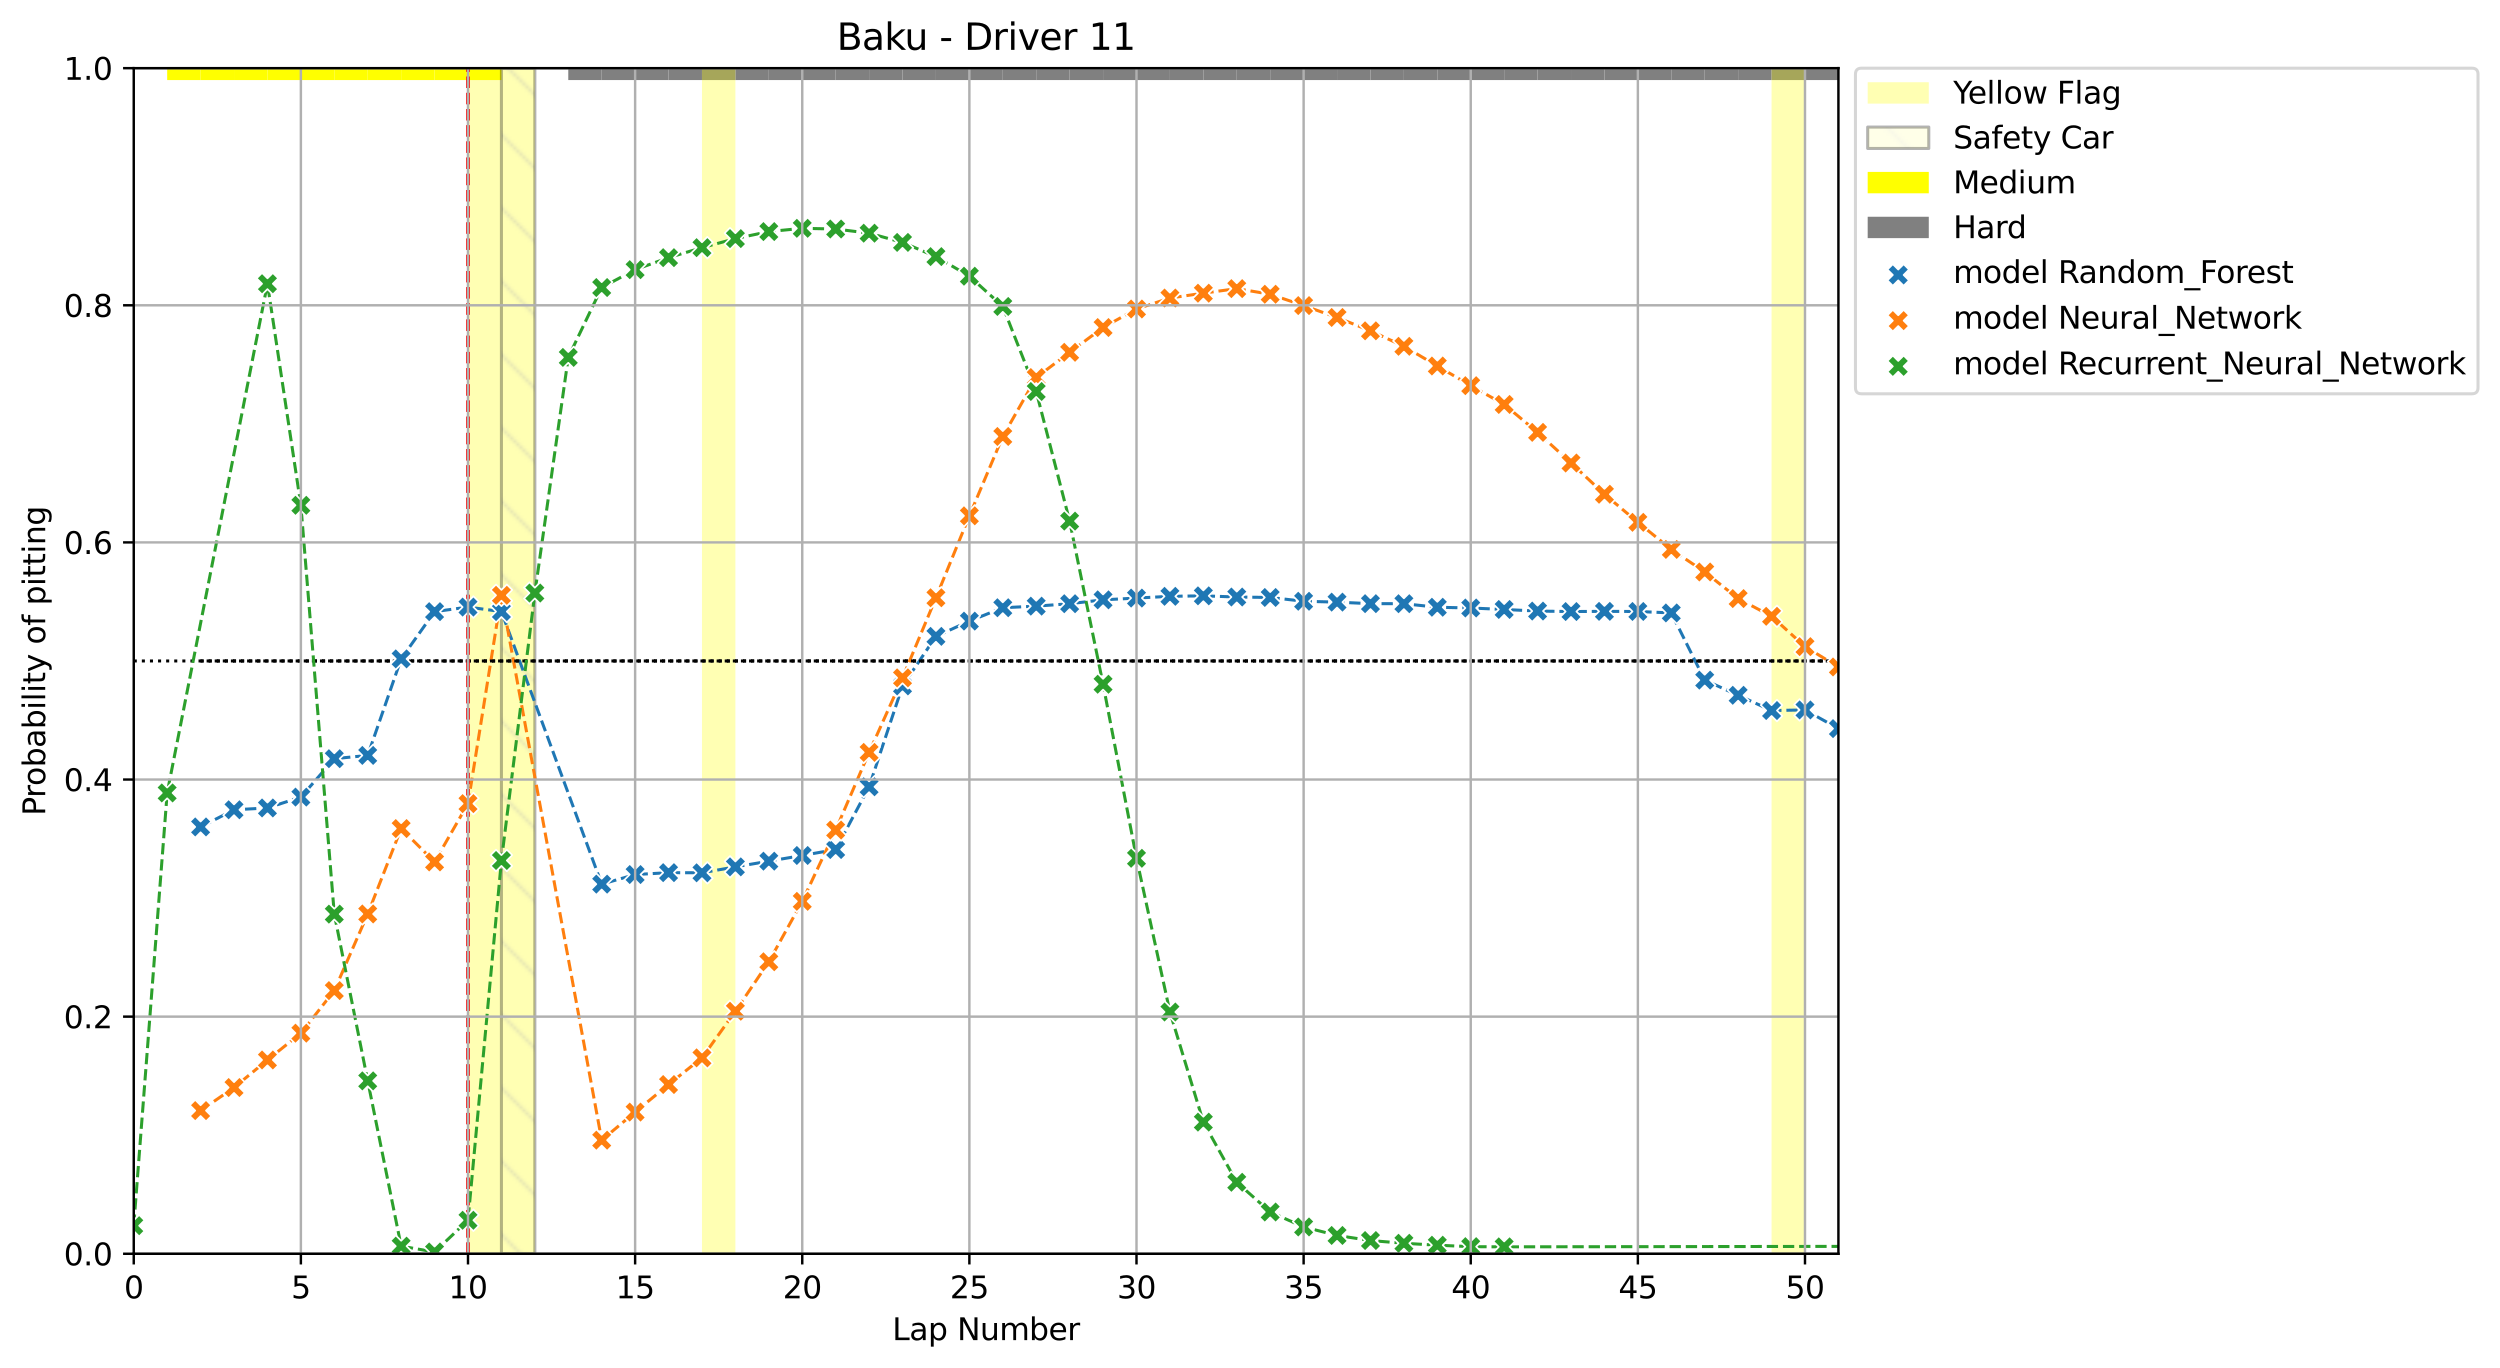 <?xml version="1.0" encoding="utf-8" standalone="no"?>
<!DOCTYPE svg PUBLIC "-//W3C//DTD SVG 1.1//EN"
  "http://www.w3.org/Graphics/SVG/1.1/DTD/svg11.dtd">
<svg xmlns:xlink="http://www.w3.org/1999/xlink" width="818.341pt" height="447.954pt" viewBox="0 0 818.341 447.954" xmlns="http://www.w3.org/2000/svg" version="1.1">
 <defs>
  <style type="text/css">*{stroke-linejoin: round; stroke-linecap: butt}</style>
 </defs>
 <g id="figure_1">
  <g id="patch_1">
   <path d="M 0 447.954 
L 818.341 447.954 
L 818.341 0 
L 0 0 
z
" style="fill: #ffffff"/>
  </g>
  <g id="axes_1">
   <g id="patch_2">
    <path d="M 43.781 410.398 
L 601.781 410.398 
L 601.781 22.318 
L 43.781 22.318 
z
" style="fill: #ffffff"/>
   </g>
   <g id="patch_3">
    <path d="M 54.722 26.199 
L 54.722 22.318 
L 65.664 22.318 
L 65.664 26.199 
z
" clip-path="url(#paed619ff5a)" style="fill: #ffff00"/>
   </g>
   <g id="patch_4">
    <path d="M 65.664 26.199 
L 65.664 22.318 
L 76.605 22.318 
L 76.605 26.199 
z
" clip-path="url(#paed619ff5a)" style="fill: #ffff00"/>
   </g>
   <g id="patch_5">
    <path d="M 76.605 26.199 
L 76.605 22.318 
L 87.546 22.318 
L 87.546 26.199 
z
" clip-path="url(#paed619ff5a)" style="fill: #ffff00"/>
   </g>
   <g id="patch_6">
    <path d="M 87.546 26.199 
L 87.546 22.318 
L 98.487 22.318 
L 98.487 26.199 
z
" clip-path="url(#paed619ff5a)" style="fill: #ffff00"/>
   </g>
   <g id="patch_7">
    <path d="M 98.487 26.199 
L 98.487 22.318 
L 109.428 22.318 
L 109.428 26.199 
z
" clip-path="url(#paed619ff5a)" style="fill: #ffff00"/>
   </g>
   <g id="patch_8">
    <path d="M 109.428 26.199 
L 109.428 22.318 
L 120.369 22.318 
L 120.369 26.199 
z
" clip-path="url(#paed619ff5a)" style="fill: #ffff00"/>
   </g>
   <g id="patch_9">
    <path d="M 120.369 26.199 
L 120.369 22.318 
L 131.311 22.318 
L 131.311 26.199 
z
" clip-path="url(#paed619ff5a)" style="fill: #ffff00"/>
   </g>
   <g id="patch_10">
    <path d="M 131.311 26.199 
L 131.311 22.318 
L 142.252 22.318 
L 142.252 26.199 
z
" clip-path="url(#paed619ff5a)" style="fill: #ffff00"/>
   </g>
   <g id="patch_11">
    <path d="M 142.252 26.199 
L 142.252 22.318 
L 153.193 22.318 
L 153.193 26.199 
z
" clip-path="url(#paed619ff5a)" style="fill: #ffff00"/>
   </g>
   <g id="patch_12">
    <path d="M 153.193 26.199 
L 153.193 22.318 
L 164.134 22.318 
L 164.134 26.199 
z
" clip-path="url(#paed619ff5a)" style="fill: #ffff00"/>
   </g>
   <g id="patch_13">
    <path d="M 186.017 26.199 
L 186.017 22.318 
L 196.958 22.318 
L 196.958 26.199 
z
" clip-path="url(#paed619ff5a)" style="fill: #808080"/>
   </g>
   <g id="patch_14">
    <path d="M 196.958 26.199 
L 196.958 22.318 
L 207.899 22.318 
L 207.899 26.199 
z
" clip-path="url(#paed619ff5a)" style="fill: #808080"/>
   </g>
   <g id="patch_15">
    <path d="M 207.899 26.199 
L 207.899 22.318 
L 218.84 22.318 
L 218.84 26.199 
z
" clip-path="url(#paed619ff5a)" style="fill: #808080"/>
   </g>
   <g id="patch_16">
    <path d="M 218.84 26.199 
L 218.84 22.318 
L 229.781 22.318 
L 229.781 26.199 
z
" clip-path="url(#paed619ff5a)" style="fill: #808080"/>
   </g>
   <g id="patch_17">
    <path d="M 229.781 26.199 
L 229.781 22.318 
L 240.722 22.318 
L 240.722 26.199 
z
" clip-path="url(#paed619ff5a)" style="fill: #808080"/>
   </g>
   <g id="patch_18">
    <path d="M 240.722 26.199 
L 240.722 22.318 
L 251.664 22.318 
L 251.664 26.199 
z
" clip-path="url(#paed619ff5a)" style="fill: #808080"/>
   </g>
   <g id="patch_19">
    <path d="M 251.664 26.199 
L 251.664 22.318 
L 262.605 22.318 
L 262.605 26.199 
z
" clip-path="url(#paed619ff5a)" style="fill: #808080"/>
   </g>
   <g id="patch_20">
    <path d="M 262.605 26.199 
L 262.605 22.318 
L 273.546 22.318 
L 273.546 26.199 
z
" clip-path="url(#paed619ff5a)" style="fill: #808080"/>
   </g>
   <g id="patch_21">
    <path d="M 273.546 26.199 
L 273.546 22.318 
L 284.487 22.318 
L 284.487 26.199 
z
" clip-path="url(#paed619ff5a)" style="fill: #808080"/>
   </g>
   <g id="patch_22">
    <path d="M 284.487 26.199 
L 284.487 22.318 
L 295.428 22.318 
L 295.428 26.199 
z
" clip-path="url(#paed619ff5a)" style="fill: #808080"/>
   </g>
   <g id="patch_23">
    <path d="M 295.428 26.199 
L 295.428 22.318 
L 306.369 22.318 
L 306.369 26.199 
z
" clip-path="url(#paed619ff5a)" style="fill: #808080"/>
   </g>
   <g id="patch_24">
    <path d="M 306.369 26.199 
L 306.369 22.318 
L 317.311 22.318 
L 317.311 26.199 
z
" clip-path="url(#paed619ff5a)" style="fill: #808080"/>
   </g>
   <g id="patch_25">
    <path d="M 317.311 26.199 
L 317.311 22.318 
L 328.252 22.318 
L 328.252 26.199 
z
" clip-path="url(#paed619ff5a)" style="fill: #808080"/>
   </g>
   <g id="patch_26">
    <path d="M 328.252 26.199 
L 328.252 22.318 
L 339.193 22.318 
L 339.193 26.199 
z
" clip-path="url(#paed619ff5a)" style="fill: #808080"/>
   </g>
   <g id="patch_27">
    <path d="M 339.193 26.199 
L 339.193 22.318 
L 350.134 22.318 
L 350.134 26.199 
z
" clip-path="url(#paed619ff5a)" style="fill: #808080"/>
   </g>
   <g id="patch_28">
    <path d="M 350.134 26.199 
L 350.134 22.318 
L 361.075 22.318 
L 361.075 26.199 
z
" clip-path="url(#paed619ff5a)" style="fill: #808080"/>
   </g>
   <g id="patch_29">
    <path d="M 361.075 26.199 
L 361.075 22.318 
L 372.017 22.318 
L 372.017 26.199 
z
" clip-path="url(#paed619ff5a)" style="fill: #808080"/>
   </g>
   <g id="patch_30">
    <path d="M 372.017 26.199 
L 372.017 22.318 
L 382.958 22.318 
L 382.958 26.199 
z
" clip-path="url(#paed619ff5a)" style="fill: #808080"/>
   </g>
   <g id="patch_31">
    <path d="M 382.958 26.199 
L 382.958 22.318 
L 393.899 22.318 
L 393.899 26.199 
z
" clip-path="url(#paed619ff5a)" style="fill: #808080"/>
   </g>
   <g id="patch_32">
    <path d="M 393.899 26.199 
L 393.899 22.318 
L 404.84 22.318 
L 404.84 26.199 
z
" clip-path="url(#paed619ff5a)" style="fill: #808080"/>
   </g>
   <g id="patch_33">
    <path d="M 404.84 26.199 
L 404.84 22.318 
L 415.781 22.318 
L 415.781 26.199 
z
" clip-path="url(#paed619ff5a)" style="fill: #808080"/>
   </g>
   <g id="patch_34">
    <path d="M 415.781 26.199 
L 415.781 22.318 
L 426.722 22.318 
L 426.722 26.199 
z
" clip-path="url(#paed619ff5a)" style="fill: #808080"/>
   </g>
   <g id="patch_35">
    <path d="M 426.722 26.199 
L 426.722 22.318 
L 437.664 22.318 
L 437.664 26.199 
z
" clip-path="url(#paed619ff5a)" style="fill: #808080"/>
   </g>
   <g id="patch_36">
    <path d="M 437.664 26.199 
L 437.664 22.318 
L 448.605 22.318 
L 448.605 26.199 
z
" clip-path="url(#paed619ff5a)" style="fill: #808080"/>
   </g>
   <g id="patch_37">
    <path d="M 448.605 26.199 
L 448.605 22.318 
L 459.546 22.318 
L 459.546 26.199 
z
" clip-path="url(#paed619ff5a)" style="fill: #808080"/>
   </g>
   <g id="patch_38">
    <path d="M 459.546 26.199 
L 459.546 22.318 
L 470.487 22.318 
L 470.487 26.199 
z
" clip-path="url(#paed619ff5a)" style="fill: #808080"/>
   </g>
   <g id="patch_39">
    <path d="M 470.487 26.199 
L 470.487 22.318 
L 481.428 22.318 
L 481.428 26.199 
z
" clip-path="url(#paed619ff5a)" style="fill: #808080"/>
   </g>
   <g id="patch_40">
    <path d="M 481.428 26.199 
L 481.428 22.318 
L 492.369 22.318 
L 492.369 26.199 
z
" clip-path="url(#paed619ff5a)" style="fill: #808080"/>
   </g>
   <g id="patch_41">
    <path d="M 492.369 26.199 
L 492.369 22.318 
L 503.311 22.318 
L 503.311 26.199 
z
" clip-path="url(#paed619ff5a)" style="fill: #808080"/>
   </g>
   <g id="patch_42">
    <path d="M 503.311 26.199 
L 503.311 22.318 
L 514.252 22.318 
L 514.252 26.199 
z
" clip-path="url(#paed619ff5a)" style="fill: #808080"/>
   </g>
   <g id="patch_43">
    <path d="M 514.252 26.199 
L 514.252 22.318 
L 525.193 22.318 
L 525.193 26.199 
z
" clip-path="url(#paed619ff5a)" style="fill: #808080"/>
   </g>
   <g id="patch_44">
    <path d="M 525.193 26.199 
L 525.193 22.318 
L 536.134 22.318 
L 536.134 26.199 
z
" clip-path="url(#paed619ff5a)" style="fill: #808080"/>
   </g>
   <g id="patch_45">
    <path d="M 536.134 26.199 
L 536.134 22.318 
L 547.075 22.318 
L 547.075 26.199 
z
" clip-path="url(#paed619ff5a)" style="fill: #808080"/>
   </g>
   <g id="patch_46">
    <path d="M 547.075 26.199 
L 547.075 22.318 
L 558.017 22.318 
L 558.017 26.199 
z
" clip-path="url(#paed619ff5a)" style="fill: #808080"/>
   </g>
   <g id="patch_47">
    <path d="M 558.017 26.199 
L 558.017 22.318 
L 568.958 22.318 
L 568.958 26.199 
z
" clip-path="url(#paed619ff5a)" style="fill: #808080"/>
   </g>
   <g id="patch_48">
    <path d="M 568.958 26.199 
L 568.958 22.318 
L 579.899 22.318 
L 579.899 26.199 
z
" clip-path="url(#paed619ff5a)" style="fill: #808080"/>
   </g>
   <g id="patch_49">
    <path d="M 579.899 26.199 
L 579.899 22.318 
L 590.84 22.318 
L 590.84 26.199 
z
" clip-path="url(#paed619ff5a)" style="fill: #808080"/>
   </g>
   <g id="patch_50">
    <path d="M 590.84 26.199 
L 590.84 22.318 
L 601.781 22.318 
L 601.781 26.199 
z
" clip-path="url(#paed619ff5a)" style="fill: #808080"/>
   </g>
   <g id="patch_51">
    <path d="M 153.193 410.398 
L 153.193 22.318 
L 164.134 22.318 
L 164.134 410.398 
z
" clip-path="url(#paed619ff5a)" style="fill: #ffff00; opacity: 0.3"/>
   </g>
   <g id="patch_52">
    <path d="M 164.134 410.398 
L 164.134 22.318 
L 175.075 22.318 
L 175.075 410.398 
z
" clip-path="url(#paed619ff5a)" style="fill: url(#h79e34bced6); opacity: 0.3; stroke: #000000; stroke-linejoin: miter"/>
   </g>
   <g id="patch_53">
    <path d="M 229.781 410.398 
L 229.781 22.318 
L 240.722 22.318 
L 240.722 410.398 
z
" clip-path="url(#paed619ff5a)" style="fill: #ffff00; opacity: 0.3"/>
   </g>
   <g id="patch_54">
    <path d="M 579.899 410.398 
L 579.899 22.318 
L 590.84 22.318 
L 590.84 410.398 
z
" clip-path="url(#paed619ff5a)" style="fill: #ffff00; opacity: 0.3"/>
   </g>
   <g id="LineCollection_1">
    <path d="M 65.664 216.358 
L 601.781 216.358 
" clip-path="url(#paed619ff5a)" style="fill: none; stroke-dasharray: 1,1.65; stroke-dashoffset: 0; stroke: #000000"/>
   </g>
   <g id="LineCollection_2">
    <path d="M 153.193 410.398 
L 153.193 22.318 
" clip-path="url(#paed619ff5a)" style="fill: none; stroke-dasharray: 3.7,1.6; stroke-dashoffset: 0; stroke: #ff0000"/>
   </g>
   <g id="line2d_1">
    <path d="M 65.664 270.681 
L 76.605 265.072 
L 87.546 264.473 
L 98.487 260.916 
L 109.428 248.347 
L 120.369 247.273 
L 131.311 215.673 
L 142.252 200.215 
L 153.193 198.718 
L 164.134 200.189 
L 196.958 289.411 
L 207.899 286.273 
L 218.84 285.653 
L 229.781 285.7 
L 240.722 283.756 
L 251.664 281.891 
L 262.605 280.03 
L 273.546 278.085 
L 284.487 257.542 
L 295.428 224.524 
L 306.369 208.305 
L 317.311 203.315 
L 328.252 198.934 
L 339.193 198.413 
L 350.134 197.619 
L 361.075 196.351 
L 372.017 195.77 
L 382.958 195.197 
L 393.899 195.037 
L 404.84 195.426 
L 415.781 195.57 
L 426.722 196.814 
L 437.664 197.098 
L 448.605 197.601 
L 459.546 197.617 
L 470.487 198.774 
L 481.428 199.018 
L 492.369 199.501 
L 503.311 200.025 
L 514.252 200.183 
L 525.193 200.12 
L 536.134 200.158 
L 547.075 200.636 
L 558.017 222.627 
L 568.958 227.591 
L 579.899 232.587 
L 590.84 232.387 
L 601.781 238.504 
" clip-path="url(#paed619ff5a)" style="fill: none; stroke-dasharray: 3.7,1.6; stroke-dashoffset: 0; stroke: #1f77b4"/>
   </g>
   <g id="LineCollection_3">
    <path d="M 65.664 216.358 
L 601.781 216.358 
" clip-path="url(#paed619ff5a)" style="fill: none; stroke-dasharray: 1,1.65; stroke-dashoffset: 0; stroke: #000000"/>
   </g>
   <g id="LineCollection_4">
    <path d="M 153.193 410.398 
L 153.193 22.318 
" clip-path="url(#paed619ff5a)" style="fill: none; stroke-dasharray: 3.7,1.6; stroke-dashoffset: 0; stroke: #ff0000"/>
   </g>
   <g id="line2d_2">
    <path d="M 65.664 363.541 
L 76.605 355.989 
L 87.546 346.966 
L 98.487 338.195 
L 109.428 324.262 
L 120.369 299.176 
L 131.311 271.217 
L 142.252 282.144 
L 153.193 263.056 
L 164.134 194.867 
L 196.958 373.221 
L 207.899 364.027 
L 218.84 355.009 
L 229.781 346.276 
L 240.722 331.014 
L 251.664 314.822 
L 262.605 295.044 
L 273.546 271.698 
L 284.487 246.28 
L 295.428 221.886 
L 306.369 195.668 
L 317.311 168.847 
L 328.252 142.874 
L 339.193 123.587 
L 350.134 115.321 
L 361.075 107.208 
L 372.017 101.148 
L 382.958 97.555 
L 393.899 95.97 
L 404.84 94.479 
L 415.781 96.314 
L 426.722 100.03 
L 437.664 103.919 
L 448.605 108.291 
L 459.546 113.359 
L 470.487 119.806 
L 481.428 126.245 
L 492.369 132.396 
L 503.311 141.53 
L 514.252 151.562 
L 525.193 161.785 
L 536.134 170.974 
L 547.075 179.845 
L 558.017 187.23 
L 568.958 195.938 
L 579.899 201.734 
L 590.84 211.666 
L 601.781 218.326 
" clip-path="url(#paed619ff5a)" style="fill: none; stroke-dasharray: 3.7,1.6; stroke-dashoffset: 0; stroke: #ff7f0e"/>
   </g>
   <g id="LineCollection_5">
    <path d="M 43.781 216.358 
L 601.781 216.358 
" clip-path="url(#paed619ff5a)" style="fill: none; stroke-dasharray: 1,1.65; stroke-dashoffset: 0; stroke: #000000"/>
   </g>
   <g id="LineCollection_6">
    <path d="M 153.193 410.398 
L 153.193 22.318 
" clip-path="url(#paed619ff5a)" style="fill: none; stroke-dasharray: 3.7,1.6; stroke-dashoffset: 0; stroke: #ff0000"/>
   </g>
   <g id="line2d_3">
    <path d="M 43.781 401.213 
L 54.722 259.556 
L 87.546 92.875 
L 98.487 165.4 
L 109.428 299.229 
L 120.369 353.809 
L 131.311 407.911 
L 142.252 409.816 
L 153.193 399.432 
L 164.134 281.671 
L 175.075 194.13 
L 186.017 116.995 
L 196.958 94.12 
L 207.899 88.271 
L 218.84 84.342 
L 229.781 81.068 
L 240.722 78.105 
L 251.664 75.805 
L 262.605 74.736 
L 273.546 74.965 
L 284.487 76.331 
L 295.428 79.349 
L 306.369 83.995 
L 317.311 90.408 
L 328.252 100.313 
L 339.193 128.148 
L 350.134 170.58 
L 361.075 223.975 
L 372.017 280.947 
L 382.958 331.268 
L 393.899 367.311 
L 404.84 387.001 
L 415.781 396.734 
L 426.722 401.624 
L 437.664 404.407 
L 448.605 406.071 
L 459.546 406.966 
L 470.487 407.601 
L 481.428 408.073 
L 492.369 408.139 
L 819.341 407.682 
" clip-path="url(#paed619ff5a)" style="fill: none; stroke-dasharray: 3.7,1.6; stroke-dashoffset: 0; stroke: #2ca02c"/>
   </g>
   <g id="PathCollection_1">
    <defs>
     <path id="mfec5f44af5" d="M -1.768 3.536 
L 0 1.768 
L 1.768 3.536 
L 3.536 1.768 
L 1.768 0 
L 3.536 -1.768 
L 1.768 -3.536 
L 0 -1.768 
L -1.768 -3.536 
L -3.536 -1.768 
L -1.768 0 
L -3.536 1.768 
z
" style="stroke: #ffffff; stroke-width: 0.566"/>
    </defs>
    <g clip-path="url(#paed619ff5a)">
     <use xlink:href="#mfec5f44af5" x="65.664" y="270.681" style="fill: #1f77b4; stroke: #ffffff; stroke-width: 0.566"/>
     <use xlink:href="#mfec5f44af5" x="76.605" y="265.072" style="fill: #1f77b4; stroke: #ffffff; stroke-width: 0.566"/>
     <use xlink:href="#mfec5f44af5" x="87.546" y="264.473" style="fill: #1f77b4; stroke: #ffffff; stroke-width: 0.566"/>
     <use xlink:href="#mfec5f44af5" x="98.487" y="260.916" style="fill: #1f77b4; stroke: #ffffff; stroke-width: 0.566"/>
     <use xlink:href="#mfec5f44af5" x="109.428" y="248.347" style="fill: #1f77b4; stroke: #ffffff; stroke-width: 0.566"/>
     <use xlink:href="#mfec5f44af5" x="120.369" y="247.273" style="fill: #1f77b4; stroke: #ffffff; stroke-width: 0.566"/>
     <use xlink:href="#mfec5f44af5" x="131.311" y="215.673" style="fill: #1f77b4; stroke: #ffffff; stroke-width: 0.566"/>
     <use xlink:href="#mfec5f44af5" x="142.252" y="200.215" style="fill: #1f77b4; stroke: #ffffff; stroke-width: 0.566"/>
     <use xlink:href="#mfec5f44af5" x="153.193" y="198.718" style="fill: #1f77b4; stroke: #ffffff; stroke-width: 0.566"/>
     <use xlink:href="#mfec5f44af5" x="164.134" y="200.189" style="fill: #1f77b4; stroke: #ffffff; stroke-width: 0.566"/>
     <use xlink:href="#mfec5f44af5" x="196.958" y="289.411" style="fill: #1f77b4; stroke: #ffffff; stroke-width: 0.566"/>
     <use xlink:href="#mfec5f44af5" x="207.899" y="286.273" style="fill: #1f77b4; stroke: #ffffff; stroke-width: 0.566"/>
     <use xlink:href="#mfec5f44af5" x="218.84" y="285.653" style="fill: #1f77b4; stroke: #ffffff; stroke-width: 0.566"/>
     <use xlink:href="#mfec5f44af5" x="229.781" y="285.7" style="fill: #1f77b4; stroke: #ffffff; stroke-width: 0.566"/>
     <use xlink:href="#mfec5f44af5" x="240.722" y="283.756" style="fill: #1f77b4; stroke: #ffffff; stroke-width: 0.566"/>
     <use xlink:href="#mfec5f44af5" x="251.664" y="281.891" style="fill: #1f77b4; stroke: #ffffff; stroke-width: 0.566"/>
     <use xlink:href="#mfec5f44af5" x="262.605" y="280.03" style="fill: #1f77b4; stroke: #ffffff; stroke-width: 0.566"/>
     <use xlink:href="#mfec5f44af5" x="273.546" y="278.085" style="fill: #1f77b4; stroke: #ffffff; stroke-width: 0.566"/>
     <use xlink:href="#mfec5f44af5" x="284.487" y="257.542" style="fill: #1f77b4; stroke: #ffffff; stroke-width: 0.566"/>
     <use xlink:href="#mfec5f44af5" x="295.428" y="224.524" style="fill: #1f77b4; stroke: #ffffff; stroke-width: 0.566"/>
     <use xlink:href="#mfec5f44af5" x="306.369" y="208.305" style="fill: #1f77b4; stroke: #ffffff; stroke-width: 0.566"/>
     <use xlink:href="#mfec5f44af5" x="317.311" y="203.315" style="fill: #1f77b4; stroke: #ffffff; stroke-width: 0.566"/>
     <use xlink:href="#mfec5f44af5" x="328.252" y="198.934" style="fill: #1f77b4; stroke: #ffffff; stroke-width: 0.566"/>
     <use xlink:href="#mfec5f44af5" x="339.193" y="198.413" style="fill: #1f77b4; stroke: #ffffff; stroke-width: 0.566"/>
     <use xlink:href="#mfec5f44af5" x="350.134" y="197.619" style="fill: #1f77b4; stroke: #ffffff; stroke-width: 0.566"/>
     <use xlink:href="#mfec5f44af5" x="361.075" y="196.351" style="fill: #1f77b4; stroke: #ffffff; stroke-width: 0.566"/>
     <use xlink:href="#mfec5f44af5" x="372.017" y="195.77" style="fill: #1f77b4; stroke: #ffffff; stroke-width: 0.566"/>
     <use xlink:href="#mfec5f44af5" x="382.958" y="195.197" style="fill: #1f77b4; stroke: #ffffff; stroke-width: 0.566"/>
     <use xlink:href="#mfec5f44af5" x="393.899" y="195.037" style="fill: #1f77b4; stroke: #ffffff; stroke-width: 0.566"/>
     <use xlink:href="#mfec5f44af5" x="404.84" y="195.426" style="fill: #1f77b4; stroke: #ffffff; stroke-width: 0.566"/>
     <use xlink:href="#mfec5f44af5" x="415.781" y="195.57" style="fill: #1f77b4; stroke: #ffffff; stroke-width: 0.566"/>
     <use xlink:href="#mfec5f44af5" x="426.722" y="196.814" style="fill: #1f77b4; stroke: #ffffff; stroke-width: 0.566"/>
     <use xlink:href="#mfec5f44af5" x="437.664" y="197.098" style="fill: #1f77b4; stroke: #ffffff; stroke-width: 0.566"/>
     <use xlink:href="#mfec5f44af5" x="448.605" y="197.601" style="fill: #1f77b4; stroke: #ffffff; stroke-width: 0.566"/>
     <use xlink:href="#mfec5f44af5" x="459.546" y="197.617" style="fill: #1f77b4; stroke: #ffffff; stroke-width: 0.566"/>
     <use xlink:href="#mfec5f44af5" x="470.487" y="198.774" style="fill: #1f77b4; stroke: #ffffff; stroke-width: 0.566"/>
     <use xlink:href="#mfec5f44af5" x="481.428" y="199.018" style="fill: #1f77b4; stroke: #ffffff; stroke-width: 0.566"/>
     <use xlink:href="#mfec5f44af5" x="492.369" y="199.501" style="fill: #1f77b4; stroke: #ffffff; stroke-width: 0.566"/>
     <use xlink:href="#mfec5f44af5" x="503.311" y="200.025" style="fill: #1f77b4; stroke: #ffffff; stroke-width: 0.566"/>
     <use xlink:href="#mfec5f44af5" x="514.252" y="200.183" style="fill: #1f77b4; stroke: #ffffff; stroke-width: 0.566"/>
     <use xlink:href="#mfec5f44af5" x="525.193" y="200.12" style="fill: #1f77b4; stroke: #ffffff; stroke-width: 0.566"/>
     <use xlink:href="#mfec5f44af5" x="536.134" y="200.158" style="fill: #1f77b4; stroke: #ffffff; stroke-width: 0.566"/>
     <use xlink:href="#mfec5f44af5" x="547.075" y="200.636" style="fill: #1f77b4; stroke: #ffffff; stroke-width: 0.566"/>
     <use xlink:href="#mfec5f44af5" x="558.017" y="222.627" style="fill: #1f77b4; stroke: #ffffff; stroke-width: 0.566"/>
     <use xlink:href="#mfec5f44af5" x="568.958" y="227.591" style="fill: #1f77b4; stroke: #ffffff; stroke-width: 0.566"/>
     <use xlink:href="#mfec5f44af5" x="579.899" y="232.587" style="fill: #1f77b4; stroke: #ffffff; stroke-width: 0.566"/>
     <use xlink:href="#mfec5f44af5" x="590.84" y="232.387" style="fill: #1f77b4; stroke: #ffffff; stroke-width: 0.566"/>
     <use xlink:href="#mfec5f44af5" x="601.781" y="238.504" style="fill: #1f77b4; stroke: #ffffff; stroke-width: 0.566"/>
    </g>
   </g>
   <g id="PolyCollection_1"/>
   <g id="PathCollection_2">
    <defs>
     <path id="mbb15bb9c65" d="M -1.768 3.536 
L 0 1.768 
L 1.768 3.536 
L 3.536 1.768 
L 1.768 0 
L 3.536 -1.768 
L 1.768 -3.536 
L 0 -1.768 
L -1.768 -3.536 
L -3.536 -1.768 
L -1.768 0 
L -3.536 1.768 
z
" style="stroke: #ffffff; stroke-width: 0.566"/>
    </defs>
    <g clip-path="url(#paed619ff5a)">
     <use xlink:href="#mbb15bb9c65" x="65.664" y="363.541" style="fill: #ff7f0e; stroke: #ffffff; stroke-width: 0.566"/>
     <use xlink:href="#mbb15bb9c65" x="76.605" y="355.989" style="fill: #ff7f0e; stroke: #ffffff; stroke-width: 0.566"/>
     <use xlink:href="#mbb15bb9c65" x="87.546" y="346.966" style="fill: #ff7f0e; stroke: #ffffff; stroke-width: 0.566"/>
     <use xlink:href="#mbb15bb9c65" x="98.487" y="338.195" style="fill: #ff7f0e; stroke: #ffffff; stroke-width: 0.566"/>
     <use xlink:href="#mbb15bb9c65" x="109.428" y="324.262" style="fill: #ff7f0e; stroke: #ffffff; stroke-width: 0.566"/>
     <use xlink:href="#mbb15bb9c65" x="120.369" y="299.176" style="fill: #ff7f0e; stroke: #ffffff; stroke-width: 0.566"/>
     <use xlink:href="#mbb15bb9c65" x="131.311" y="271.217" style="fill: #ff7f0e; stroke: #ffffff; stroke-width: 0.566"/>
     <use xlink:href="#mbb15bb9c65" x="142.252" y="282.144" style="fill: #ff7f0e; stroke: #ffffff; stroke-width: 0.566"/>
     <use xlink:href="#mbb15bb9c65" x="153.193" y="263.056" style="fill: #ff7f0e; stroke: #ffffff; stroke-width: 0.566"/>
     <use xlink:href="#mbb15bb9c65" x="164.134" y="194.867" style="fill: #ff7f0e; stroke: #ffffff; stroke-width: 0.566"/>
     <use xlink:href="#mbb15bb9c65" x="196.958" y="373.221" style="fill: #ff7f0e; stroke: #ffffff; stroke-width: 0.566"/>
     <use xlink:href="#mbb15bb9c65" x="207.899" y="364.027" style="fill: #ff7f0e; stroke: #ffffff; stroke-width: 0.566"/>
     <use xlink:href="#mbb15bb9c65" x="218.84" y="355.009" style="fill: #ff7f0e; stroke: #ffffff; stroke-width: 0.566"/>
     <use xlink:href="#mbb15bb9c65" x="229.781" y="346.276" style="fill: #ff7f0e; stroke: #ffffff; stroke-width: 0.566"/>
     <use xlink:href="#mbb15bb9c65" x="240.722" y="331.014" style="fill: #ff7f0e; stroke: #ffffff; stroke-width: 0.566"/>
     <use xlink:href="#mbb15bb9c65" x="251.664" y="314.822" style="fill: #ff7f0e; stroke: #ffffff; stroke-width: 0.566"/>
     <use xlink:href="#mbb15bb9c65" x="262.605" y="295.044" style="fill: #ff7f0e; stroke: #ffffff; stroke-width: 0.566"/>
     <use xlink:href="#mbb15bb9c65" x="273.546" y="271.698" style="fill: #ff7f0e; stroke: #ffffff; stroke-width: 0.566"/>
     <use xlink:href="#mbb15bb9c65" x="284.487" y="246.28" style="fill: #ff7f0e; stroke: #ffffff; stroke-width: 0.566"/>
     <use xlink:href="#mbb15bb9c65" x="295.428" y="221.886" style="fill: #ff7f0e; stroke: #ffffff; stroke-width: 0.566"/>
     <use xlink:href="#mbb15bb9c65" x="306.369" y="195.668" style="fill: #ff7f0e; stroke: #ffffff; stroke-width: 0.566"/>
     <use xlink:href="#mbb15bb9c65" x="317.311" y="168.847" style="fill: #ff7f0e; stroke: #ffffff; stroke-width: 0.566"/>
     <use xlink:href="#mbb15bb9c65" x="328.252" y="142.874" style="fill: #ff7f0e; stroke: #ffffff; stroke-width: 0.566"/>
     <use xlink:href="#mbb15bb9c65" x="339.193" y="123.587" style="fill: #ff7f0e; stroke: #ffffff; stroke-width: 0.566"/>
     <use xlink:href="#mbb15bb9c65" x="350.134" y="115.321" style="fill: #ff7f0e; stroke: #ffffff; stroke-width: 0.566"/>
     <use xlink:href="#mbb15bb9c65" x="361.075" y="107.208" style="fill: #ff7f0e; stroke: #ffffff; stroke-width: 0.566"/>
     <use xlink:href="#mbb15bb9c65" x="372.017" y="101.148" style="fill: #ff7f0e; stroke: #ffffff; stroke-width: 0.566"/>
     <use xlink:href="#mbb15bb9c65" x="382.958" y="97.555" style="fill: #ff7f0e; stroke: #ffffff; stroke-width: 0.566"/>
     <use xlink:href="#mbb15bb9c65" x="393.899" y="95.97" style="fill: #ff7f0e; stroke: #ffffff; stroke-width: 0.566"/>
     <use xlink:href="#mbb15bb9c65" x="404.84" y="94.479" style="fill: #ff7f0e; stroke: #ffffff; stroke-width: 0.566"/>
     <use xlink:href="#mbb15bb9c65" x="415.781" y="96.314" style="fill: #ff7f0e; stroke: #ffffff; stroke-width: 0.566"/>
     <use xlink:href="#mbb15bb9c65" x="426.722" y="100.03" style="fill: #ff7f0e; stroke: #ffffff; stroke-width: 0.566"/>
     <use xlink:href="#mbb15bb9c65" x="437.664" y="103.919" style="fill: #ff7f0e; stroke: #ffffff; stroke-width: 0.566"/>
     <use xlink:href="#mbb15bb9c65" x="448.605" y="108.291" style="fill: #ff7f0e; stroke: #ffffff; stroke-width: 0.566"/>
     <use xlink:href="#mbb15bb9c65" x="459.546" y="113.359" style="fill: #ff7f0e; stroke: #ffffff; stroke-width: 0.566"/>
     <use xlink:href="#mbb15bb9c65" x="470.487" y="119.806" style="fill: #ff7f0e; stroke: #ffffff; stroke-width: 0.566"/>
     <use xlink:href="#mbb15bb9c65" x="481.428" y="126.245" style="fill: #ff7f0e; stroke: #ffffff; stroke-width: 0.566"/>
     <use xlink:href="#mbb15bb9c65" x="492.369" y="132.396" style="fill: #ff7f0e; stroke: #ffffff; stroke-width: 0.566"/>
     <use xlink:href="#mbb15bb9c65" x="503.311" y="141.53" style="fill: #ff7f0e; stroke: #ffffff; stroke-width: 0.566"/>
     <use xlink:href="#mbb15bb9c65" x="514.252" y="151.562" style="fill: #ff7f0e; stroke: #ffffff; stroke-width: 0.566"/>
     <use xlink:href="#mbb15bb9c65" x="525.193" y="161.785" style="fill: #ff7f0e; stroke: #ffffff; stroke-width: 0.566"/>
     <use xlink:href="#mbb15bb9c65" x="536.134" y="170.974" style="fill: #ff7f0e; stroke: #ffffff; stroke-width: 0.566"/>
     <use xlink:href="#mbb15bb9c65" x="547.075" y="179.845" style="fill: #ff7f0e; stroke: #ffffff; stroke-width: 0.566"/>
     <use xlink:href="#mbb15bb9c65" x="558.017" y="187.23" style="fill: #ff7f0e; stroke: #ffffff; stroke-width: 0.566"/>
     <use xlink:href="#mbb15bb9c65" x="568.958" y="195.938" style="fill: #ff7f0e; stroke: #ffffff; stroke-width: 0.566"/>
     <use xlink:href="#mbb15bb9c65" x="579.899" y="201.734" style="fill: #ff7f0e; stroke: #ffffff; stroke-width: 0.566"/>
     <use xlink:href="#mbb15bb9c65" x="590.84" y="211.666" style="fill: #ff7f0e; stroke: #ffffff; stroke-width: 0.566"/>
     <use xlink:href="#mbb15bb9c65" x="601.781" y="218.326" style="fill: #ff7f0e; stroke: #ffffff; stroke-width: 0.566"/>
    </g>
   </g>
   <g id="PolyCollection_2"/>
   <g id="PathCollection_3">
    <defs>
     <path id="md69049b9f9" d="M -1.768 3.536 
L 0 1.768 
L 1.768 3.536 
L 3.536 1.768 
L 1.768 0 
L 3.536 -1.768 
L 1.768 -3.536 
L 0 -1.768 
L -1.768 -3.536 
L -3.536 -1.768 
L -1.768 0 
L -3.536 1.768 
z
" style="stroke: #ffffff; stroke-width: 0.566"/>
    </defs>
    <g clip-path="url(#paed619ff5a)">
     <use xlink:href="#md69049b9f9" x="2833.781" y="404.867" style="fill: #2ca02c; stroke: #ffffff; stroke-width: 0.566"/>
     <use xlink:href="#md69049b9f9" x="43.781" y="401.213" style="fill: #2ca02c; stroke: #ffffff; stroke-width: 0.566"/>
     <use xlink:href="#md69049b9f9" x="54.722" y="259.556" style="fill: #2ca02c; stroke: #ffffff; stroke-width: 0.566"/>
     <use xlink:href="#md69049b9f9" x="87.546" y="92.875" style="fill: #2ca02c; stroke: #ffffff; stroke-width: 0.566"/>
     <use xlink:href="#md69049b9f9" x="98.487" y="165.4" style="fill: #2ca02c; stroke: #ffffff; stroke-width: 0.566"/>
     <use xlink:href="#md69049b9f9" x="109.428" y="299.229" style="fill: #2ca02c; stroke: #ffffff; stroke-width: 0.566"/>
     <use xlink:href="#md69049b9f9" x="120.369" y="353.809" style="fill: #2ca02c; stroke: #ffffff; stroke-width: 0.566"/>
     <use xlink:href="#md69049b9f9" x="131.311" y="407.911" style="fill: #2ca02c; stroke: #ffffff; stroke-width: 0.566"/>
     <use xlink:href="#md69049b9f9" x="142.252" y="409.816" style="fill: #2ca02c; stroke: #ffffff; stroke-width: 0.566"/>
     <use xlink:href="#md69049b9f9" x="153.193" y="399.432" style="fill: #2ca02c; stroke: #ffffff; stroke-width: 0.566"/>
     <use xlink:href="#md69049b9f9" x="164.134" y="281.671" style="fill: #2ca02c; stroke: #ffffff; stroke-width: 0.566"/>
     <use xlink:href="#md69049b9f9" x="175.075" y="194.13" style="fill: #2ca02c; stroke: #ffffff; stroke-width: 0.566"/>
     <use xlink:href="#md69049b9f9" x="186.017" y="116.995" style="fill: #2ca02c; stroke: #ffffff; stroke-width: 0.566"/>
     <use xlink:href="#md69049b9f9" x="196.958" y="94.12" style="fill: #2ca02c; stroke: #ffffff; stroke-width: 0.566"/>
     <use xlink:href="#md69049b9f9" x="207.899" y="88.271" style="fill: #2ca02c; stroke: #ffffff; stroke-width: 0.566"/>
     <use xlink:href="#md69049b9f9" x="218.84" y="84.342" style="fill: #2ca02c; stroke: #ffffff; stroke-width: 0.566"/>
     <use xlink:href="#md69049b9f9" x="229.781" y="81.068" style="fill: #2ca02c; stroke: #ffffff; stroke-width: 0.566"/>
     <use xlink:href="#md69049b9f9" x="240.722" y="78.105" style="fill: #2ca02c; stroke: #ffffff; stroke-width: 0.566"/>
     <use xlink:href="#md69049b9f9" x="251.664" y="75.805" style="fill: #2ca02c; stroke: #ffffff; stroke-width: 0.566"/>
     <use xlink:href="#md69049b9f9" x="262.605" y="74.736" style="fill: #2ca02c; stroke: #ffffff; stroke-width: 0.566"/>
     <use xlink:href="#md69049b9f9" x="273.546" y="74.965" style="fill: #2ca02c; stroke: #ffffff; stroke-width: 0.566"/>
     <use xlink:href="#md69049b9f9" x="284.487" y="76.331" style="fill: #2ca02c; stroke: #ffffff; stroke-width: 0.566"/>
     <use xlink:href="#md69049b9f9" x="295.428" y="79.349" style="fill: #2ca02c; stroke: #ffffff; stroke-width: 0.566"/>
     <use xlink:href="#md69049b9f9" x="306.369" y="83.995" style="fill: #2ca02c; stroke: #ffffff; stroke-width: 0.566"/>
     <use xlink:href="#md69049b9f9" x="317.311" y="90.408" style="fill: #2ca02c; stroke: #ffffff; stroke-width: 0.566"/>
     <use xlink:href="#md69049b9f9" x="328.252" y="100.313" style="fill: #2ca02c; stroke: #ffffff; stroke-width: 0.566"/>
     <use xlink:href="#md69049b9f9" x="339.193" y="128.148" style="fill: #2ca02c; stroke: #ffffff; stroke-width: 0.566"/>
     <use xlink:href="#md69049b9f9" x="350.134" y="170.58" style="fill: #2ca02c; stroke: #ffffff; stroke-width: 0.566"/>
     <use xlink:href="#md69049b9f9" x="361.075" y="223.975" style="fill: #2ca02c; stroke: #ffffff; stroke-width: 0.566"/>
     <use xlink:href="#md69049b9f9" x="372.017" y="280.947" style="fill: #2ca02c; stroke: #ffffff; stroke-width: 0.566"/>
     <use xlink:href="#md69049b9f9" x="382.958" y="331.268" style="fill: #2ca02c; stroke: #ffffff; stroke-width: 0.566"/>
     <use xlink:href="#md69049b9f9" x="393.899" y="367.311" style="fill: #2ca02c; stroke: #ffffff; stroke-width: 0.566"/>
     <use xlink:href="#md69049b9f9" x="404.84" y="387.001" style="fill: #2ca02c; stroke: #ffffff; stroke-width: 0.566"/>
     <use xlink:href="#md69049b9f9" x="415.781" y="396.734" style="fill: #2ca02c; stroke: #ffffff; stroke-width: 0.566"/>
     <use xlink:href="#md69049b9f9" x="426.722" y="401.624" style="fill: #2ca02c; stroke: #ffffff; stroke-width: 0.566"/>
     <use xlink:href="#md69049b9f9" x="437.664" y="404.407" style="fill: #2ca02c; stroke: #ffffff; stroke-width: 0.566"/>
     <use xlink:href="#md69049b9f9" x="448.605" y="406.071" style="fill: #2ca02c; stroke: #ffffff; stroke-width: 0.566"/>
     <use xlink:href="#md69049b9f9" x="459.546" y="406.966" style="fill: #2ca02c; stroke: #ffffff; stroke-width: 0.566"/>
     <use xlink:href="#md69049b9f9" x="470.487" y="407.601" style="fill: #2ca02c; stroke: #ffffff; stroke-width: 0.566"/>
     <use xlink:href="#md69049b9f9" x="481.428" y="408.073" style="fill: #2ca02c; stroke: #ffffff; stroke-width: 0.566"/>
     <use xlink:href="#md69049b9f9" x="492.369" y="408.139" style="fill: #2ca02c; stroke: #ffffff; stroke-width: 0.566"/>
    </g>
   </g>
   <g id="PolyCollection_3"/>
   <g id="matplotlib.axis_1">
    <g id="xtick_1">
     <g id="line2d_4">
      <path d="M 43.781 410.398 
L 43.781 22.318 
" clip-path="url(#paed619ff5a)" style="fill: none; stroke: #b0b0b0; stroke-width: 0.8; stroke-linecap: square"/>
     </g>
     <g id="line2d_5">
      <defs>
       <path id="m92c085ecdc" d="M 0 0 
L 0 3.5 
" style="stroke: #000000; stroke-width: 0.8"/>
      </defs>
      <g>
       <use xlink:href="#m92c085ecdc" x="43.781" y="410.398" style="stroke: #000000; stroke-width: 0.8"/>
      </g>
     </g>
     <g id="text_1">
      <!-- 0 -->
      <g transform="translate(40.6 424.997) scale(0.1 -0.1)">
       <defs>
        <path id="DejaVuSans-30" d="M 2034 4250 
Q 1547 4250 1301 3770 
Q 1056 3291 1056 2328 
Q 1056 1369 1301 889 
Q 1547 409 2034 409 
Q 2525 409 2770 889 
Q 3016 1369 3016 2328 
Q 3016 3291 2770 3770 
Q 2525 4250 2034 4250 
z
M 2034 4750 
Q 2819 4750 3233 4129 
Q 3647 3509 3647 2328 
Q 3647 1150 3233 529 
Q 2819 -91 2034 -91 
Q 1250 -91 836 529 
Q 422 1150 422 2328 
Q 422 3509 836 4129 
Q 1250 4750 2034 4750 
z
" transform="scale(0.016)"/>
       </defs>
       <use xlink:href="#DejaVuSans-30"/>
      </g>
     </g>
    </g>
    <g id="xtick_2">
     <g id="line2d_6">
      <path d="M 98.487 410.398 
L 98.487 22.318 
" clip-path="url(#paed619ff5a)" style="fill: none; stroke: #b0b0b0; stroke-width: 0.8; stroke-linecap: square"/>
     </g>
     <g id="line2d_7">
      <g>
       <use xlink:href="#m92c085ecdc" x="98.487" y="410.398" style="stroke: #000000; stroke-width: 0.8"/>
      </g>
     </g>
     <g id="text_2">
      <!-- 5 -->
      <g transform="translate(95.306 424.997) scale(0.1 -0.1)">
       <defs>
        <path id="DejaVuSans-35" d="M 691 4666 
L 3169 4666 
L 3169 4134 
L 1269 4134 
L 1269 2991 
Q 1406 3038 1543 3061 
Q 1681 3084 1819 3084 
Q 2600 3084 3056 2656 
Q 3513 2228 3513 1497 
Q 3513 744 3044 326 
Q 2575 -91 1722 -91 
Q 1428 -91 1123 -41 
Q 819 9 494 109 
L 494 744 
Q 775 591 1075 516 
Q 1375 441 1709 441 
Q 2250 441 2565 725 
Q 2881 1009 2881 1497 
Q 2881 1984 2565 2268 
Q 2250 2553 1709 2553 
Q 1456 2553 1204 2497 
Q 953 2441 691 2322 
L 691 4666 
z
" transform="scale(0.016)"/>
       </defs>
       <use xlink:href="#DejaVuSans-35"/>
      </g>
     </g>
    </g>
    <g id="xtick_3">
     <g id="line2d_8">
      <path d="M 153.193 410.398 
L 153.193 22.318 
" clip-path="url(#paed619ff5a)" style="fill: none; stroke: #b0b0b0; stroke-width: 0.8; stroke-linecap: square"/>
     </g>
     <g id="line2d_9">
      <g>
       <use xlink:href="#m92c085ecdc" x="153.193" y="410.398" style="stroke: #000000; stroke-width: 0.8"/>
      </g>
     </g>
     <g id="text_3">
      <!-- 10 -->
      <g transform="translate(146.831 424.997) scale(0.1 -0.1)">
       <defs>
        <path id="DejaVuSans-31" d="M 794 531 
L 1825 531 
L 1825 4091 
L 703 3866 
L 703 4441 
L 1819 4666 
L 2450 4666 
L 2450 531 
L 3481 531 
L 3481 0 
L 794 0 
L 794 531 
z
" transform="scale(0.016)"/>
       </defs>
       <use xlink:href="#DejaVuSans-31"/>
       <use xlink:href="#DejaVuSans-30" x="63.623"/>
      </g>
     </g>
    </g>
    <g id="xtick_4">
     <g id="line2d_10">
      <path d="M 207.899 410.398 
L 207.899 22.318 
" clip-path="url(#paed619ff5a)" style="fill: none; stroke: #b0b0b0; stroke-width: 0.8; stroke-linecap: square"/>
     </g>
     <g id="line2d_11">
      <g>
       <use xlink:href="#m92c085ecdc" x="207.899" y="410.398" style="stroke: #000000; stroke-width: 0.8"/>
      </g>
     </g>
     <g id="text_4">
      <!-- 15 -->
      <g transform="translate(201.536 424.997) scale(0.1 -0.1)">
       <use xlink:href="#DejaVuSans-31"/>
       <use xlink:href="#DejaVuSans-35" x="63.623"/>
      </g>
     </g>
    </g>
    <g id="xtick_5">
     <g id="line2d_12">
      <path d="M 262.605 410.398 
L 262.605 22.318 
" clip-path="url(#paed619ff5a)" style="fill: none; stroke: #b0b0b0; stroke-width: 0.8; stroke-linecap: square"/>
     </g>
     <g id="line2d_13">
      <g>
       <use xlink:href="#m92c085ecdc" x="262.605" y="410.398" style="stroke: #000000; stroke-width: 0.8"/>
      </g>
     </g>
     <g id="text_5">
      <!-- 20 -->
      <g transform="translate(256.242 424.997) scale(0.1 -0.1)">
       <defs>
        <path id="DejaVuSans-32" d="M 1228 531 
L 3431 531 
L 3431 0 
L 469 0 
L 469 531 
Q 828 903 1448 1529 
Q 2069 2156 2228 2338 
Q 2531 2678 2651 2914 
Q 2772 3150 2772 3378 
Q 2772 3750 2511 3984 
Q 2250 4219 1831 4219 
Q 1534 4219 1204 4116 
Q 875 4013 500 3803 
L 500 4441 
Q 881 4594 1212 4672 
Q 1544 4750 1819 4750 
Q 2544 4750 2975 4387 
Q 3406 4025 3406 3419 
Q 3406 3131 3298 2873 
Q 3191 2616 2906 2266 
Q 2828 2175 2409 1742 
Q 1991 1309 1228 531 
z
" transform="scale(0.016)"/>
       </defs>
       <use xlink:href="#DejaVuSans-32"/>
       <use xlink:href="#DejaVuSans-30" x="63.623"/>
      </g>
     </g>
    </g>
    <g id="xtick_6">
     <g id="line2d_14">
      <path d="M 317.311 410.398 
L 317.311 22.318 
" clip-path="url(#paed619ff5a)" style="fill: none; stroke: #b0b0b0; stroke-width: 0.8; stroke-linecap: square"/>
     </g>
     <g id="line2d_15">
      <g>
       <use xlink:href="#m92c085ecdc" x="317.311" y="410.398" style="stroke: #000000; stroke-width: 0.8"/>
      </g>
     </g>
     <g id="text_6">
      <!-- 25 -->
      <g transform="translate(310.948 424.997) scale(0.1 -0.1)">
       <use xlink:href="#DejaVuSans-32"/>
       <use xlink:href="#DejaVuSans-35" x="63.623"/>
      </g>
     </g>
    </g>
    <g id="xtick_7">
     <g id="line2d_16">
      <path d="M 372.017 410.398 
L 372.017 22.318 
" clip-path="url(#paed619ff5a)" style="fill: none; stroke: #b0b0b0; stroke-width: 0.8; stroke-linecap: square"/>
     </g>
     <g id="line2d_17">
      <g>
       <use xlink:href="#m92c085ecdc" x="372.017" y="410.398" style="stroke: #000000; stroke-width: 0.8"/>
      </g>
     </g>
     <g id="text_7">
      <!-- 30 -->
      <g transform="translate(365.654 424.997) scale(0.1 -0.1)">
       <defs>
        <path id="DejaVuSans-33" d="M 2597 2516 
Q 3050 2419 3304 2112 
Q 3559 1806 3559 1356 
Q 3559 666 3084 287 
Q 2609 -91 1734 -91 
Q 1441 -91 1130 -33 
Q 819 25 488 141 
L 488 750 
Q 750 597 1062 519 
Q 1375 441 1716 441 
Q 2309 441 2620 675 
Q 2931 909 2931 1356 
Q 2931 1769 2642 2001 
Q 2353 2234 1838 2234 
L 1294 2234 
L 1294 2753 
L 1863 2753 
Q 2328 2753 2575 2939 
Q 2822 3125 2822 3475 
Q 2822 3834 2567 4026 
Q 2313 4219 1838 4219 
Q 1578 4219 1281 4162 
Q 984 4106 628 3988 
L 628 4550 
Q 988 4650 1302 4700 
Q 1616 4750 1894 4750 
Q 2613 4750 3031 4423 
Q 3450 4097 3450 3541 
Q 3450 3153 3228 2886 
Q 3006 2619 2597 2516 
z
" transform="scale(0.016)"/>
       </defs>
       <use xlink:href="#DejaVuSans-33"/>
       <use xlink:href="#DejaVuSans-30" x="63.623"/>
      </g>
     </g>
    </g>
    <g id="xtick_8">
     <g id="line2d_18">
      <path d="M 426.722 410.398 
L 426.722 22.318 
" clip-path="url(#paed619ff5a)" style="fill: none; stroke: #b0b0b0; stroke-width: 0.8; stroke-linecap: square"/>
     </g>
     <g id="line2d_19">
      <g>
       <use xlink:href="#m92c085ecdc" x="426.722" y="410.398" style="stroke: #000000; stroke-width: 0.8"/>
      </g>
     </g>
     <g id="text_8">
      <!-- 35 -->
      <g transform="translate(420.36 424.997) scale(0.1 -0.1)">
       <use xlink:href="#DejaVuSans-33"/>
       <use xlink:href="#DejaVuSans-35" x="63.623"/>
      </g>
     </g>
    </g>
    <g id="xtick_9">
     <g id="line2d_20">
      <path d="M 481.428 410.398 
L 481.428 22.318 
" clip-path="url(#paed619ff5a)" style="fill: none; stroke: #b0b0b0; stroke-width: 0.8; stroke-linecap: square"/>
     </g>
     <g id="line2d_21">
      <g>
       <use xlink:href="#m92c085ecdc" x="481.428" y="410.398" style="stroke: #000000; stroke-width: 0.8"/>
      </g>
     </g>
     <g id="text_9">
      <!-- 40 -->
      <g transform="translate(475.066 424.997) scale(0.1 -0.1)">
       <defs>
        <path id="DejaVuSans-34" d="M 2419 4116 
L 825 1625 
L 2419 1625 
L 2419 4116 
z
M 2253 4666 
L 3047 4666 
L 3047 1625 
L 3713 1625 
L 3713 1100 
L 3047 1100 
L 3047 0 
L 2419 0 
L 2419 1100 
L 313 1100 
L 313 1709 
L 2253 4666 
z
" transform="scale(0.016)"/>
       </defs>
       <use xlink:href="#DejaVuSans-34"/>
       <use xlink:href="#DejaVuSans-30" x="63.623"/>
      </g>
     </g>
    </g>
    <g id="xtick_10">
     <g id="line2d_22">
      <path d="M 536.134 410.398 
L 536.134 22.318 
" clip-path="url(#paed619ff5a)" style="fill: none; stroke: #b0b0b0; stroke-width: 0.8; stroke-linecap: square"/>
     </g>
     <g id="line2d_23">
      <g>
       <use xlink:href="#m92c085ecdc" x="536.134" y="410.398" style="stroke: #000000; stroke-width: 0.8"/>
      </g>
     </g>
     <g id="text_10">
      <!-- 45 -->
      <g transform="translate(529.772 424.997) scale(0.1 -0.1)">
       <use xlink:href="#DejaVuSans-34"/>
       <use xlink:href="#DejaVuSans-35" x="63.623"/>
      </g>
     </g>
    </g>
    <g id="xtick_11">
     <g id="line2d_24">
      <path d="M 590.84 410.398 
L 590.84 22.318 
" clip-path="url(#paed619ff5a)" style="fill: none; stroke: #b0b0b0; stroke-width: 0.8; stroke-linecap: square"/>
     </g>
     <g id="line2d_25">
      <g>
       <use xlink:href="#m92c085ecdc" x="590.84" y="410.398" style="stroke: #000000; stroke-width: 0.8"/>
      </g>
     </g>
     <g id="text_11">
      <!-- 50 -->
      <g transform="translate(584.478 424.997) scale(0.1 -0.1)">
       <use xlink:href="#DejaVuSans-35"/>
       <use xlink:href="#DejaVuSans-30" x="63.623"/>
      </g>
     </g>
    </g>
    <g id="text_12">
     <!-- Lap Number -->
     <g transform="translate(292.082 438.675) scale(0.1 -0.1)">
      <defs>
       <path id="DejaVuSans-4c" d="M 628 4666 
L 1259 4666 
L 1259 531 
L 3531 531 
L 3531 0 
L 628 0 
L 628 4666 
z
" transform="scale(0.016)"/>
       <path id="DejaVuSans-61" d="M 2194 1759 
Q 1497 1759 1228 1600 
Q 959 1441 959 1056 
Q 959 750 1161 570 
Q 1363 391 1709 391 
Q 2188 391 2477 730 
Q 2766 1069 2766 1631 
L 2766 1759 
L 2194 1759 
z
M 3341 1997 
L 3341 0 
L 2766 0 
L 2766 531 
Q 2569 213 2275 61 
Q 1981 -91 1556 -91 
Q 1019 -91 701 211 
Q 384 513 384 1019 
Q 384 1609 779 1909 
Q 1175 2209 1959 2209 
L 2766 2209 
L 2766 2266 
Q 2766 2663 2505 2880 
Q 2244 3097 1772 3097 
Q 1472 3097 1187 3025 
Q 903 2953 641 2809 
L 641 3341 
Q 956 3463 1253 3523 
Q 1550 3584 1831 3584 
Q 2591 3584 2966 3190 
Q 3341 2797 3341 1997 
z
" transform="scale(0.016)"/>
       <path id="DejaVuSans-70" d="M 1159 525 
L 1159 -1331 
L 581 -1331 
L 581 3500 
L 1159 3500 
L 1159 2969 
Q 1341 3281 1617 3432 
Q 1894 3584 2278 3584 
Q 2916 3584 3314 3078 
Q 3713 2572 3713 1747 
Q 3713 922 3314 415 
Q 2916 -91 2278 -91 
Q 1894 -91 1617 61 
Q 1341 213 1159 525 
z
M 3116 1747 
Q 3116 2381 2855 2742 
Q 2594 3103 2138 3103 
Q 1681 3103 1420 2742 
Q 1159 2381 1159 1747 
Q 1159 1113 1420 752 
Q 1681 391 2138 391 
Q 2594 391 2855 752 
Q 3116 1113 3116 1747 
z
" transform="scale(0.016)"/>
       <path id="DejaVuSans-20" transform="scale(0.016)"/>
       <path id="DejaVuSans-4e" d="M 628 4666 
L 1478 4666 
L 3547 763 
L 3547 4666 
L 4159 4666 
L 4159 0 
L 3309 0 
L 1241 3903 
L 1241 0 
L 628 0 
L 628 4666 
z
" transform="scale(0.016)"/>
       <path id="DejaVuSans-75" d="M 544 1381 
L 544 3500 
L 1119 3500 
L 1119 1403 
Q 1119 906 1312 657 
Q 1506 409 1894 409 
Q 2359 409 2629 706 
Q 2900 1003 2900 1516 
L 2900 3500 
L 3475 3500 
L 3475 0 
L 2900 0 
L 2900 538 
Q 2691 219 2414 64 
Q 2138 -91 1772 -91 
Q 1169 -91 856 284 
Q 544 659 544 1381 
z
M 1991 3584 
L 1991 3584 
z
" transform="scale(0.016)"/>
       <path id="DejaVuSans-6d" d="M 3328 2828 
Q 3544 3216 3844 3400 
Q 4144 3584 4550 3584 
Q 5097 3584 5394 3201 
Q 5691 2819 5691 2113 
L 5691 0 
L 5113 0 
L 5113 2094 
Q 5113 2597 4934 2840 
Q 4756 3084 4391 3084 
Q 3944 3084 3684 2787 
Q 3425 2491 3425 1978 
L 3425 0 
L 2847 0 
L 2847 2094 
Q 2847 2600 2669 2842 
Q 2491 3084 2119 3084 
Q 1678 3084 1418 2786 
Q 1159 2488 1159 1978 
L 1159 0 
L 581 0 
L 581 3500 
L 1159 3500 
L 1159 2956 
Q 1356 3278 1631 3431 
Q 1906 3584 2284 3584 
Q 2666 3584 2933 3390 
Q 3200 3197 3328 2828 
z
" transform="scale(0.016)"/>
       <path id="DejaVuSans-62" d="M 3116 1747 
Q 3116 2381 2855 2742 
Q 2594 3103 2138 3103 
Q 1681 3103 1420 2742 
Q 1159 2381 1159 1747 
Q 1159 1113 1420 752 
Q 1681 391 2138 391 
Q 2594 391 2855 752 
Q 3116 1113 3116 1747 
z
M 1159 2969 
Q 1341 3281 1617 3432 
Q 1894 3584 2278 3584 
Q 2916 3584 3314 3078 
Q 3713 2572 3713 1747 
Q 3713 922 3314 415 
Q 2916 -91 2278 -91 
Q 1894 -91 1617 61 
Q 1341 213 1159 525 
L 1159 0 
L 581 0 
L 581 4863 
L 1159 4863 
L 1159 2969 
z
" transform="scale(0.016)"/>
       <path id="DejaVuSans-65" d="M 3597 1894 
L 3597 1613 
L 953 1613 
Q 991 1019 1311 708 
Q 1631 397 2203 397 
Q 2534 397 2845 478 
Q 3156 559 3463 722 
L 3463 178 
Q 3153 47 2828 -22 
Q 2503 -91 2169 -91 
Q 1331 -91 842 396 
Q 353 884 353 1716 
Q 353 2575 817 3079 
Q 1281 3584 2069 3584 
Q 2775 3584 3186 3129 
Q 3597 2675 3597 1894 
z
M 3022 2063 
Q 3016 2534 2758 2815 
Q 2500 3097 2075 3097 
Q 1594 3097 1305 2825 
Q 1016 2553 972 2059 
L 3022 2063 
z
" transform="scale(0.016)"/>
       <path id="DejaVuSans-72" d="M 2631 2963 
Q 2534 3019 2420 3045 
Q 2306 3072 2169 3072 
Q 1681 3072 1420 2755 
Q 1159 2438 1159 1844 
L 1159 0 
L 581 0 
L 581 3500 
L 1159 3500 
L 1159 2956 
Q 1341 3275 1631 3429 
Q 1922 3584 2338 3584 
Q 2397 3584 2469 3576 
Q 2541 3569 2628 3553 
L 2631 2963 
z
" transform="scale(0.016)"/>
      </defs>
      <use xlink:href="#DejaVuSans-4c"/>
      <use xlink:href="#DejaVuSans-61" x="55.713"/>
      <use xlink:href="#DejaVuSans-70" x="116.992"/>
      <use xlink:href="#DejaVuSans-20" x="180.469"/>
      <use xlink:href="#DejaVuSans-4e" x="212.256"/>
      <use xlink:href="#DejaVuSans-75" x="287.061"/>
      <use xlink:href="#DejaVuSans-6d" x="350.439"/>
      <use xlink:href="#DejaVuSans-62" x="447.852"/>
      <use xlink:href="#DejaVuSans-65" x="511.328"/>
      <use xlink:href="#DejaVuSans-72" x="572.852"/>
     </g>
    </g>
   </g>
   <g id="matplotlib.axis_2">
    <g id="ytick_1">
     <g id="line2d_26">
      <path d="M 43.781 410.398 
L 601.781 410.398 
" clip-path="url(#paed619ff5a)" style="fill: none; stroke: #b0b0b0; stroke-width: 0.8; stroke-linecap: square"/>
     </g>
     <g id="line2d_27">
      <defs>
       <path id="me05e0a4955" d="M 0 0 
L -3.5 0 
" style="stroke: #000000; stroke-width: 0.8"/>
      </defs>
      <g>
       <use xlink:href="#me05e0a4955" x="43.781" y="410.398" style="stroke: #000000; stroke-width: 0.8"/>
      </g>
     </g>
     <g id="text_13">
      <!-- 0.0 -->
      <g transform="translate(20.878 414.197) scale(0.1 -0.1)">
       <defs>
        <path id="DejaVuSans-2e" d="M 684 794 
L 1344 794 
L 1344 0 
L 684 0 
L 684 794 
z
" transform="scale(0.016)"/>
       </defs>
       <use xlink:href="#DejaVuSans-30"/>
       <use xlink:href="#DejaVuSans-2e" x="63.623"/>
       <use xlink:href="#DejaVuSans-30" x="95.41"/>
      </g>
     </g>
    </g>
    <g id="ytick_2">
     <g id="line2d_28">
      <path d="M 43.781 332.782 
L 601.781 332.782 
" clip-path="url(#paed619ff5a)" style="fill: none; stroke: #b0b0b0; stroke-width: 0.8; stroke-linecap: square"/>
     </g>
     <g id="line2d_29">
      <g>
       <use xlink:href="#me05e0a4955" x="43.781" y="332.782" style="stroke: #000000; stroke-width: 0.8"/>
      </g>
     </g>
     <g id="text_14">
      <!-- 0.2 -->
      <g transform="translate(20.878 336.581) scale(0.1 -0.1)">
       <use xlink:href="#DejaVuSans-30"/>
       <use xlink:href="#DejaVuSans-2e" x="63.623"/>
       <use xlink:href="#DejaVuSans-32" x="95.41"/>
      </g>
     </g>
    </g>
    <g id="ytick_3">
     <g id="line2d_30">
      <path d="M 43.781 255.166 
L 601.781 255.166 
" clip-path="url(#paed619ff5a)" style="fill: none; stroke: #b0b0b0; stroke-width: 0.8; stroke-linecap: square"/>
     </g>
     <g id="line2d_31">
      <g>
       <use xlink:href="#me05e0a4955" x="43.781" y="255.166" style="stroke: #000000; stroke-width: 0.8"/>
      </g>
     </g>
     <g id="text_15">
      <!-- 0.4 -->
      <g transform="translate(20.878 258.965) scale(0.1 -0.1)">
       <use xlink:href="#DejaVuSans-30"/>
       <use xlink:href="#DejaVuSans-2e" x="63.623"/>
       <use xlink:href="#DejaVuSans-34" x="95.41"/>
      </g>
     </g>
    </g>
    <g id="ytick_4">
     <g id="line2d_32">
      <path d="M 43.781 177.55 
L 601.781 177.55 
" clip-path="url(#paed619ff5a)" style="fill: none; stroke: #b0b0b0; stroke-width: 0.8; stroke-linecap: square"/>
     </g>
     <g id="line2d_33">
      <g>
       <use xlink:href="#me05e0a4955" x="43.781" y="177.55" style="stroke: #000000; stroke-width: 0.8"/>
      </g>
     </g>
     <g id="text_16">
      <!-- 0.6 -->
      <g transform="translate(20.878 181.349) scale(0.1 -0.1)">
       <defs>
        <path id="DejaVuSans-36" d="M 2113 2584 
Q 1688 2584 1439 2293 
Q 1191 2003 1191 1497 
Q 1191 994 1439 701 
Q 1688 409 2113 409 
Q 2538 409 2786 701 
Q 3034 994 3034 1497 
Q 3034 2003 2786 2293 
Q 2538 2584 2113 2584 
z
M 3366 4563 
L 3366 3988 
Q 3128 4100 2886 4159 
Q 2644 4219 2406 4219 
Q 1781 4219 1451 3797 
Q 1122 3375 1075 2522 
Q 1259 2794 1537 2939 
Q 1816 3084 2150 3084 
Q 2853 3084 3261 2657 
Q 3669 2231 3669 1497 
Q 3669 778 3244 343 
Q 2819 -91 2113 -91 
Q 1303 -91 875 529 
Q 447 1150 447 2328 
Q 447 3434 972 4092 
Q 1497 4750 2381 4750 
Q 2619 4750 2861 4703 
Q 3103 4656 3366 4563 
z
" transform="scale(0.016)"/>
       </defs>
       <use xlink:href="#DejaVuSans-30"/>
       <use xlink:href="#DejaVuSans-2e" x="63.623"/>
       <use xlink:href="#DejaVuSans-36" x="95.41"/>
      </g>
     </g>
    </g>
    <g id="ytick_5">
     <g id="line2d_34">
      <path d="M 43.781 99.934 
L 601.781 99.934 
" clip-path="url(#paed619ff5a)" style="fill: none; stroke: #b0b0b0; stroke-width: 0.8; stroke-linecap: square"/>
     </g>
     <g id="line2d_35">
      <g>
       <use xlink:href="#me05e0a4955" x="43.781" y="99.934" style="stroke: #000000; stroke-width: 0.8"/>
      </g>
     </g>
     <g id="text_17">
      <!-- 0.8 -->
      <g transform="translate(20.878 103.733) scale(0.1 -0.1)">
       <defs>
        <path id="DejaVuSans-38" d="M 2034 2216 
Q 1584 2216 1326 1975 
Q 1069 1734 1069 1313 
Q 1069 891 1326 650 
Q 1584 409 2034 409 
Q 2484 409 2743 651 
Q 3003 894 3003 1313 
Q 3003 1734 2745 1975 
Q 2488 2216 2034 2216 
z
M 1403 2484 
Q 997 2584 770 2862 
Q 544 3141 544 3541 
Q 544 4100 942 4425 
Q 1341 4750 2034 4750 
Q 2731 4750 3128 4425 
Q 3525 4100 3525 3541 
Q 3525 3141 3298 2862 
Q 3072 2584 2669 2484 
Q 3125 2378 3379 2068 
Q 3634 1759 3634 1313 
Q 3634 634 3220 271 
Q 2806 -91 2034 -91 
Q 1263 -91 848 271 
Q 434 634 434 1313 
Q 434 1759 690 2068 
Q 947 2378 1403 2484 
z
M 1172 3481 
Q 1172 3119 1398 2916 
Q 1625 2713 2034 2713 
Q 2441 2713 2670 2916 
Q 2900 3119 2900 3481 
Q 2900 3844 2670 4047 
Q 2441 4250 2034 4250 
Q 1625 4250 1398 4047 
Q 1172 3844 1172 3481 
z
" transform="scale(0.016)"/>
       </defs>
       <use xlink:href="#DejaVuSans-30"/>
       <use xlink:href="#DejaVuSans-2e" x="63.623"/>
       <use xlink:href="#DejaVuSans-38" x="95.41"/>
      </g>
     </g>
    </g>
    <g id="ytick_6">
     <g id="line2d_36">
      <path d="M 43.781 22.318 
L 601.781 22.318 
" clip-path="url(#paed619ff5a)" style="fill: none; stroke: #b0b0b0; stroke-width: 0.8; stroke-linecap: square"/>
     </g>
     <g id="line2d_37">
      <g>
       <use xlink:href="#me05e0a4955" x="43.781" y="22.318" style="stroke: #000000; stroke-width: 0.8"/>
      </g>
     </g>
     <g id="text_18">
      <!-- 1.0 -->
      <g transform="translate(20.878 26.117) scale(0.1 -0.1)">
       <use xlink:href="#DejaVuSans-31"/>
       <use xlink:href="#DejaVuSans-2e" x="63.623"/>
       <use xlink:href="#DejaVuSans-30" x="95.41"/>
      </g>
     </g>
    </g>
    <g id="text_19">
     <!-- Probability of pitting -->
     <g transform="translate(14.798 267) rotate(-90) scale(0.1 -0.1)">
      <defs>
       <path id="DejaVuSans-50" d="M 1259 4147 
L 1259 2394 
L 2053 2394 
Q 2494 2394 2734 2622 
Q 2975 2850 2975 3272 
Q 2975 3691 2734 3919 
Q 2494 4147 2053 4147 
L 1259 4147 
z
M 628 4666 
L 2053 4666 
Q 2838 4666 3239 4311 
Q 3641 3956 3641 3272 
Q 3641 2581 3239 2228 
Q 2838 1875 2053 1875 
L 1259 1875 
L 1259 0 
L 628 0 
L 628 4666 
z
" transform="scale(0.016)"/>
       <path id="DejaVuSans-6f" d="M 1959 3097 
Q 1497 3097 1228 2736 
Q 959 2375 959 1747 
Q 959 1119 1226 758 
Q 1494 397 1959 397 
Q 2419 397 2687 759 
Q 2956 1122 2956 1747 
Q 2956 2369 2687 2733 
Q 2419 3097 1959 3097 
z
M 1959 3584 
Q 2709 3584 3137 3096 
Q 3566 2609 3566 1747 
Q 3566 888 3137 398 
Q 2709 -91 1959 -91 
Q 1206 -91 779 398 
Q 353 888 353 1747 
Q 353 2609 779 3096 
Q 1206 3584 1959 3584 
z
" transform="scale(0.016)"/>
       <path id="DejaVuSans-69" d="M 603 3500 
L 1178 3500 
L 1178 0 
L 603 0 
L 603 3500 
z
M 603 4863 
L 1178 4863 
L 1178 4134 
L 603 4134 
L 603 4863 
z
" transform="scale(0.016)"/>
       <path id="DejaVuSans-6c" d="M 603 4863 
L 1178 4863 
L 1178 0 
L 603 0 
L 603 4863 
z
" transform="scale(0.016)"/>
       <path id="DejaVuSans-74" d="M 1172 4494 
L 1172 3500 
L 2356 3500 
L 2356 3053 
L 1172 3053 
L 1172 1153 
Q 1172 725 1289 603 
Q 1406 481 1766 481 
L 2356 481 
L 2356 0 
L 1766 0 
Q 1100 0 847 248 
Q 594 497 594 1153 
L 594 3053 
L 172 3053 
L 172 3500 
L 594 3500 
L 594 4494 
L 1172 4494 
z
" transform="scale(0.016)"/>
       <path id="DejaVuSans-79" d="M 2059 -325 
Q 1816 -950 1584 -1140 
Q 1353 -1331 966 -1331 
L 506 -1331 
L 506 -850 
L 844 -850 
Q 1081 -850 1212 -737 
Q 1344 -625 1503 -206 
L 1606 56 
L 191 3500 
L 800 3500 
L 1894 763 
L 2988 3500 
L 3597 3500 
L 2059 -325 
z
" transform="scale(0.016)"/>
       <path id="DejaVuSans-66" d="M 2375 4863 
L 2375 4384 
L 1825 4384 
Q 1516 4384 1395 4259 
Q 1275 4134 1275 3809 
L 1275 3500 
L 2222 3500 
L 2222 3053 
L 1275 3053 
L 1275 0 
L 697 0 
L 697 3053 
L 147 3053 
L 147 3500 
L 697 3500 
L 697 3744 
Q 697 4328 969 4595 
Q 1241 4863 1831 4863 
L 2375 4863 
z
" transform="scale(0.016)"/>
       <path id="DejaVuSans-6e" d="M 3513 2113 
L 3513 0 
L 2938 0 
L 2938 2094 
Q 2938 2591 2744 2837 
Q 2550 3084 2163 3084 
Q 1697 3084 1428 2787 
Q 1159 2491 1159 1978 
L 1159 0 
L 581 0 
L 581 3500 
L 1159 3500 
L 1159 2956 
Q 1366 3272 1645 3428 
Q 1925 3584 2291 3584 
Q 2894 3584 3203 3211 
Q 3513 2838 3513 2113 
z
" transform="scale(0.016)"/>
       <path id="DejaVuSans-67" d="M 2906 1791 
Q 2906 2416 2648 2759 
Q 2391 3103 1925 3103 
Q 1463 3103 1205 2759 
Q 947 2416 947 1791 
Q 947 1169 1205 825 
Q 1463 481 1925 481 
Q 2391 481 2648 825 
Q 2906 1169 2906 1791 
z
M 3481 434 
Q 3481 -459 3084 -895 
Q 2688 -1331 1869 -1331 
Q 1566 -1331 1297 -1286 
Q 1028 -1241 775 -1147 
L 775 -588 
Q 1028 -725 1275 -790 
Q 1522 -856 1778 -856 
Q 2344 -856 2625 -561 
Q 2906 -266 2906 331 
L 2906 616 
Q 2728 306 2450 153 
Q 2172 0 1784 0 
Q 1141 0 747 490 
Q 353 981 353 1791 
Q 353 2603 747 3093 
Q 1141 3584 1784 3584 
Q 2172 3584 2450 3431 
Q 2728 3278 2906 2969 
L 2906 3500 
L 3481 3500 
L 3481 434 
z
" transform="scale(0.016)"/>
      </defs>
      <use xlink:href="#DejaVuSans-50"/>
      <use xlink:href="#DejaVuSans-72" x="58.553"/>
      <use xlink:href="#DejaVuSans-6f" x="97.416"/>
      <use xlink:href="#DejaVuSans-62" x="158.598"/>
      <use xlink:href="#DejaVuSans-61" x="222.074"/>
      <use xlink:href="#DejaVuSans-62" x="283.354"/>
      <use xlink:href="#DejaVuSans-69" x="346.83"/>
      <use xlink:href="#DejaVuSans-6c" x="374.613"/>
      <use xlink:href="#DejaVuSans-69" x="402.396"/>
      <use xlink:href="#DejaVuSans-74" x="430.18"/>
      <use xlink:href="#DejaVuSans-79" x="469.389"/>
      <use xlink:href="#DejaVuSans-20" x="528.568"/>
      <use xlink:href="#DejaVuSans-6f" x="560.355"/>
      <use xlink:href="#DejaVuSans-66" x="621.537"/>
      <use xlink:href="#DejaVuSans-20" x="656.742"/>
      <use xlink:href="#DejaVuSans-70" x="688.529"/>
      <use xlink:href="#DejaVuSans-69" x="752.006"/>
      <use xlink:href="#DejaVuSans-74" x="779.789"/>
      <use xlink:href="#DejaVuSans-74" x="818.998"/>
      <use xlink:href="#DejaVuSans-69" x="858.207"/>
      <use xlink:href="#DejaVuSans-6e" x="885.99"/>
      <use xlink:href="#DejaVuSans-67" x="949.369"/>
     </g>
    </g>
   </g>
   <g id="patch_55">
    <path d="M 43.781 410.398 
L 43.781 22.318 
" style="fill: none; stroke: #000000; stroke-width: 0.8; stroke-linejoin: miter; stroke-linecap: square"/>
   </g>
   <g id="patch_56">
    <path d="M 601.781 410.398 
L 601.781 22.318 
" style="fill: none; stroke: #000000; stroke-width: 0.8; stroke-linejoin: miter; stroke-linecap: square"/>
   </g>
   <g id="patch_57">
    <path d="M 43.781 410.398 
L 601.781 410.398 
" style="fill: none; stroke: #000000; stroke-width: 0.8; stroke-linejoin: miter; stroke-linecap: square"/>
   </g>
   <g id="patch_58">
    <path d="M 43.781 22.318 
L 601.781 22.318 
" style="fill: none; stroke: #000000; stroke-width: 0.8; stroke-linejoin: miter; stroke-linecap: square"/>
   </g>
   <g id="text_20">
    <!-- Baku - Driver 11 -->
    <g transform="translate(273.915 16.318) scale(0.12 -0.12)">
     <defs>
      <path id="DejaVuSans-42" d="M 1259 2228 
L 1259 519 
L 2272 519 
Q 2781 519 3026 730 
Q 3272 941 3272 1375 
Q 3272 1813 3026 2020 
Q 2781 2228 2272 2228 
L 1259 2228 
z
M 1259 4147 
L 1259 2741 
L 2194 2741 
Q 2656 2741 2882 2914 
Q 3109 3088 3109 3444 
Q 3109 3797 2882 3972 
Q 2656 4147 2194 4147 
L 1259 4147 
z
M 628 4666 
L 2241 4666 
Q 2963 4666 3353 4366 
Q 3744 4066 3744 3513 
Q 3744 3084 3544 2831 
Q 3344 2578 2956 2516 
Q 3422 2416 3680 2098 
Q 3938 1781 3938 1306 
Q 3938 681 3513 340 
Q 3088 0 2303 0 
L 628 0 
L 628 4666 
z
" transform="scale(0.016)"/>
      <path id="DejaVuSans-6b" d="M 581 4863 
L 1159 4863 
L 1159 1991 
L 2875 3500 
L 3609 3500 
L 1753 1863 
L 3688 0 
L 2938 0 
L 1159 1709 
L 1159 0 
L 581 0 
L 581 4863 
z
" transform="scale(0.016)"/>
      <path id="DejaVuSans-2d" d="M 313 2009 
L 1997 2009 
L 1997 1497 
L 313 1497 
L 313 2009 
z
" transform="scale(0.016)"/>
      <path id="DejaVuSans-44" d="M 1259 4147 
L 1259 519 
L 2022 519 
Q 2988 519 3436 956 
Q 3884 1394 3884 2338 
Q 3884 3275 3436 3711 
Q 2988 4147 2022 4147 
L 1259 4147 
z
M 628 4666 
L 1925 4666 
Q 3281 4666 3915 4102 
Q 4550 3538 4550 2338 
Q 4550 1131 3912 565 
Q 3275 0 1925 0 
L 628 0 
L 628 4666 
z
" transform="scale(0.016)"/>
      <path id="DejaVuSans-76" d="M 191 3500 
L 800 3500 
L 1894 563 
L 2988 3500 
L 3597 3500 
L 2284 0 
L 1503 0 
L 191 3500 
z
" transform="scale(0.016)"/>
     </defs>
     <use xlink:href="#DejaVuSans-42"/>
     <use xlink:href="#DejaVuSans-61" x="68.604"/>
     <use xlink:href="#DejaVuSans-6b" x="129.883"/>
     <use xlink:href="#DejaVuSans-75" x="184.668"/>
     <use xlink:href="#DejaVuSans-20" x="248.047"/>
     <use xlink:href="#DejaVuSans-2d" x="279.834"/>
     <use xlink:href="#DejaVuSans-20" x="315.918"/>
     <use xlink:href="#DejaVuSans-44" x="347.705"/>
     <use xlink:href="#DejaVuSans-72" x="424.707"/>
     <use xlink:href="#DejaVuSans-69" x="465.82"/>
     <use xlink:href="#DejaVuSans-76" x="493.604"/>
     <use xlink:href="#DejaVuSans-65" x="552.783"/>
     <use xlink:href="#DejaVuSans-72" x="614.307"/>
     <use xlink:href="#DejaVuSans-20" x="655.42"/>
     <use xlink:href="#DejaVuSans-31" x="687.207"/>
     <use xlink:href="#DejaVuSans-31" x="750.83"/>
    </g>
   </g>
   <g id="legend_1">
    <g id="patch_59">
     <path d="M 609.361 128.899 
L 809.141 128.899 
Q 811.141 128.899 811.141 126.899 
L 811.141 24.318 
Q 811.141 22.318 809.141 22.318 
L 609.361 22.318 
Q 607.361 22.318 607.361 24.318 
L 607.361 126.899 
Q 607.361 128.899 609.361 128.899 
z
" style="fill: #ffffff; opacity: 0.8; stroke: #cccccc; stroke-linejoin: miter"/>
    </g>
    <g id="patch_60">
     <path d="M 611.361 33.917 
L 631.361 33.917 
L 631.361 26.917 
L 611.361 26.917 
z
" style="fill: #ffff00; opacity: 0.3"/>
    </g>
    <g id="text_21">
     <!-- Yellow Flag -->
     <g transform="translate(639.361 33.917) scale(0.1 -0.1)">
      <defs>
       <path id="DejaVuSans-59" d="M -13 4666 
L 666 4666 
L 1959 2747 
L 3244 4666 
L 3922 4666 
L 2272 2222 
L 2272 0 
L 1638 0 
L 1638 2222 
L -13 4666 
z
" transform="scale(0.016)"/>
       <path id="DejaVuSans-77" d="M 269 3500 
L 844 3500 
L 1563 769 
L 2278 3500 
L 2956 3500 
L 3675 769 
L 4391 3500 
L 4966 3500 
L 4050 0 
L 3372 0 
L 2619 2869 
L 1863 0 
L 1184 0 
L 269 3500 
z
" transform="scale(0.016)"/>
       <path id="DejaVuSans-46" d="M 628 4666 
L 3309 4666 
L 3309 4134 
L 1259 4134 
L 1259 2759 
L 3109 2759 
L 3109 2228 
L 1259 2228 
L 1259 0 
L 628 0 
L 628 4666 
z
" transform="scale(0.016)"/>
      </defs>
      <use xlink:href="#DejaVuSans-59"/>
      <use xlink:href="#DejaVuSans-65" x="47.834"/>
      <use xlink:href="#DejaVuSans-6c" x="109.357"/>
      <use xlink:href="#DejaVuSans-6c" x="137.141"/>
      <use xlink:href="#DejaVuSans-6f" x="164.924"/>
      <use xlink:href="#DejaVuSans-77" x="226.105"/>
      <use xlink:href="#DejaVuSans-20" x="307.893"/>
      <use xlink:href="#DejaVuSans-46" x="339.68"/>
      <use xlink:href="#DejaVuSans-6c" x="397.199"/>
      <use xlink:href="#DejaVuSans-61" x="424.982"/>
      <use xlink:href="#DejaVuSans-67" x="486.262"/>
     </g>
    </g>
    <g id="patch_61">
     <path d="M 611.361 48.595 
L 631.361 48.595 
L 631.361 41.595 
L 611.361 41.595 
z
" style="fill: url(#h79e34bced6); opacity: 0.3; stroke: #000000; stroke-linejoin: miter"/>
    </g>
    <g id="text_22">
     <!-- Safety Car -->
     <g transform="translate(639.361 48.595) scale(0.1 -0.1)">
      <defs>
       <path id="DejaVuSans-53" d="M 3425 4513 
L 3425 3897 
Q 3066 4069 2747 4153 
Q 2428 4238 2131 4238 
Q 1616 4238 1336 4038 
Q 1056 3838 1056 3469 
Q 1056 3159 1242 3001 
Q 1428 2844 1947 2747 
L 2328 2669 
Q 3034 2534 3370 2195 
Q 3706 1856 3706 1288 
Q 3706 609 3251 259 
Q 2797 -91 1919 -91 
Q 1588 -91 1214 -16 
Q 841 59 441 206 
L 441 856 
Q 825 641 1194 531 
Q 1563 422 1919 422 
Q 2459 422 2753 634 
Q 3047 847 3047 1241 
Q 3047 1584 2836 1778 
Q 2625 1972 2144 2069 
L 1759 2144 
Q 1053 2284 737 2584 
Q 422 2884 422 3419 
Q 422 4038 858 4394 
Q 1294 4750 2059 4750 
Q 2388 4750 2728 4690 
Q 3069 4631 3425 4513 
z
" transform="scale(0.016)"/>
       <path id="DejaVuSans-43" d="M 4122 4306 
L 4122 3641 
Q 3803 3938 3442 4084 
Q 3081 4231 2675 4231 
Q 1875 4231 1450 3742 
Q 1025 3253 1025 2328 
Q 1025 1406 1450 917 
Q 1875 428 2675 428 
Q 3081 428 3442 575 
Q 3803 722 4122 1019 
L 4122 359 
Q 3791 134 3420 21 
Q 3050 -91 2638 -91 
Q 1578 -91 968 557 
Q 359 1206 359 2328 
Q 359 3453 968 4101 
Q 1578 4750 2638 4750 
Q 3056 4750 3426 4639 
Q 3797 4528 4122 4306 
z
" transform="scale(0.016)"/>
      </defs>
      <use xlink:href="#DejaVuSans-53"/>
      <use xlink:href="#DejaVuSans-61" x="63.477"/>
      <use xlink:href="#DejaVuSans-66" x="124.756"/>
      <use xlink:href="#DejaVuSans-65" x="159.961"/>
      <use xlink:href="#DejaVuSans-74" x="221.484"/>
      <use xlink:href="#DejaVuSans-79" x="260.693"/>
      <use xlink:href="#DejaVuSans-20" x="319.873"/>
      <use xlink:href="#DejaVuSans-43" x="351.66"/>
      <use xlink:href="#DejaVuSans-61" x="421.484"/>
      <use xlink:href="#DejaVuSans-72" x="482.764"/>
     </g>
    </g>
    <g id="patch_62">
     <path d="M 611.361 63.273 
L 631.361 63.273 
L 631.361 56.273 
L 611.361 56.273 
z
" style="fill: #ffff00"/>
    </g>
    <g id="text_23">
     <!-- Medium -->
     <g transform="translate(639.361 63.273) scale(0.1 -0.1)">
      <defs>
       <path id="DejaVuSans-4d" d="M 628 4666 
L 1569 4666 
L 2759 1491 
L 3956 4666 
L 4897 4666 
L 4897 0 
L 4281 0 
L 4281 4097 
L 3078 897 
L 2444 897 
L 1241 4097 
L 1241 0 
L 628 0 
L 628 4666 
z
" transform="scale(0.016)"/>
       <path id="DejaVuSans-64" d="M 2906 2969 
L 2906 4863 
L 3481 4863 
L 3481 0 
L 2906 0 
L 2906 525 
Q 2725 213 2448 61 
Q 2172 -91 1784 -91 
Q 1150 -91 751 415 
Q 353 922 353 1747 
Q 353 2572 751 3078 
Q 1150 3584 1784 3584 
Q 2172 3584 2448 3432 
Q 2725 3281 2906 2969 
z
M 947 1747 
Q 947 1113 1208 752 
Q 1469 391 1925 391 
Q 2381 391 2643 752 
Q 2906 1113 2906 1747 
Q 2906 2381 2643 2742 
Q 2381 3103 1925 3103 
Q 1469 3103 1208 2742 
Q 947 2381 947 1747 
z
" transform="scale(0.016)"/>
      </defs>
      <use xlink:href="#DejaVuSans-4d"/>
      <use xlink:href="#DejaVuSans-65" x="86.279"/>
      <use xlink:href="#DejaVuSans-64" x="147.803"/>
      <use xlink:href="#DejaVuSans-69" x="211.279"/>
      <use xlink:href="#DejaVuSans-75" x="239.062"/>
      <use xlink:href="#DejaVuSans-6d" x="302.441"/>
     </g>
    </g>
    <g id="patch_63">
     <path d="M 611.361 77.951 
L 631.361 77.951 
L 631.361 70.951 
L 611.361 70.951 
z
" style="fill: #808080"/>
    </g>
    <g id="text_24">
     <!-- Hard -->
     <g transform="translate(639.361 77.951) scale(0.1 -0.1)">
      <defs>
       <path id="DejaVuSans-48" d="M 628 4666 
L 1259 4666 
L 1259 2753 
L 3553 2753 
L 3553 4666 
L 4184 4666 
L 4184 0 
L 3553 0 
L 3553 2222 
L 1259 2222 
L 1259 0 
L 628 0 
L 628 4666 
z
" transform="scale(0.016)"/>
      </defs>
      <use xlink:href="#DejaVuSans-48"/>
      <use xlink:href="#DejaVuSans-61" x="75.195"/>
      <use xlink:href="#DejaVuSans-72" x="136.475"/>
      <use xlink:href="#DejaVuSans-64" x="175.838"/>
     </g>
    </g>
    <g id="PathCollection_4">
     <g>
      <use xlink:href="#mfec5f44af5" x="621.361" y="90.004" style="fill: #1f77b4; stroke: #ffffff; stroke-width: 0.566"/>
     </g>
    </g>
    <g id="text_25">
     <!-- model Random_Forest -->
     <g transform="translate(639.361 92.629) scale(0.1 -0.1)">
      <defs>
       <path id="DejaVuSans-52" d="M 2841 2188 
Q 3044 2119 3236 1894 
Q 3428 1669 3622 1275 
L 4263 0 
L 3584 0 
L 2988 1197 
Q 2756 1666 2539 1819 
Q 2322 1972 1947 1972 
L 1259 1972 
L 1259 0 
L 628 0 
L 628 4666 
L 2053 4666 
Q 2853 4666 3247 4331 
Q 3641 3997 3641 3322 
Q 3641 2881 3436 2590 
Q 3231 2300 2841 2188 
z
M 1259 4147 
L 1259 2491 
L 2053 2491 
Q 2509 2491 2742 2702 
Q 2975 2913 2975 3322 
Q 2975 3731 2742 3939 
Q 2509 4147 2053 4147 
L 1259 4147 
z
" transform="scale(0.016)"/>
       <path id="DejaVuSans-5f" d="M 3263 -1063 
L 3263 -1509 
L -63 -1509 
L -63 -1063 
L 3263 -1063 
z
" transform="scale(0.016)"/>
       <path id="DejaVuSans-73" d="M 2834 3397 
L 2834 2853 
Q 2591 2978 2328 3040 
Q 2066 3103 1784 3103 
Q 1356 3103 1142 2972 
Q 928 2841 928 2578 
Q 928 2378 1081 2264 
Q 1234 2150 1697 2047 
L 1894 2003 
Q 2506 1872 2764 1633 
Q 3022 1394 3022 966 
Q 3022 478 2636 193 
Q 2250 -91 1575 -91 
Q 1294 -91 989 -36 
Q 684 19 347 128 
L 347 722 
Q 666 556 975 473 
Q 1284 391 1588 391 
Q 1994 391 2212 530 
Q 2431 669 2431 922 
Q 2431 1156 2273 1281 
Q 2116 1406 1581 1522 
L 1381 1569 
Q 847 1681 609 1914 
Q 372 2147 372 2553 
Q 372 3047 722 3315 
Q 1072 3584 1716 3584 
Q 2034 3584 2315 3537 
Q 2597 3491 2834 3397 
z
" transform="scale(0.016)"/>
      </defs>
      <use xlink:href="#DejaVuSans-6d"/>
      <use xlink:href="#DejaVuSans-6f" x="97.412"/>
      <use xlink:href="#DejaVuSans-64" x="158.594"/>
      <use xlink:href="#DejaVuSans-65" x="222.07"/>
      <use xlink:href="#DejaVuSans-6c" x="283.594"/>
      <use xlink:href="#DejaVuSans-20" x="311.377"/>
      <use xlink:href="#DejaVuSans-52" x="343.164"/>
      <use xlink:href="#DejaVuSans-61" x="410.396"/>
      <use xlink:href="#DejaVuSans-6e" x="471.676"/>
      <use xlink:href="#DejaVuSans-64" x="535.055"/>
      <use xlink:href="#DejaVuSans-6f" x="598.531"/>
      <use xlink:href="#DejaVuSans-6d" x="659.713"/>
      <use xlink:href="#DejaVuSans-5f" x="757.125"/>
      <use xlink:href="#DejaVuSans-46" x="807.125"/>
      <use xlink:href="#DejaVuSans-6f" x="861.02"/>
      <use xlink:href="#DejaVuSans-72" x="922.201"/>
      <use xlink:href="#DejaVuSans-65" x="961.064"/>
      <use xlink:href="#DejaVuSans-73" x="1022.588"/>
      <use xlink:href="#DejaVuSans-74" x="1074.688"/>
     </g>
    </g>
    <g id="PathCollection_5">
     <g>
      <use xlink:href="#mbb15bb9c65" x="621.361" y="104.96" style="fill: #ff7f0e; stroke: #ffffff; stroke-width: 0.566"/>
     </g>
    </g>
    <g id="text_26">
     <!-- model Neural_Network -->
     <g transform="translate(639.361 107.585) scale(0.1 -0.1)">
      <use xlink:href="#DejaVuSans-6d"/>
      <use xlink:href="#DejaVuSans-6f" x="97.412"/>
      <use xlink:href="#DejaVuSans-64" x="158.594"/>
      <use xlink:href="#DejaVuSans-65" x="222.07"/>
      <use xlink:href="#DejaVuSans-6c" x="283.594"/>
      <use xlink:href="#DejaVuSans-20" x="311.377"/>
      <use xlink:href="#DejaVuSans-4e" x="343.164"/>
      <use xlink:href="#DejaVuSans-65" x="417.969"/>
      <use xlink:href="#DejaVuSans-75" x="479.492"/>
      <use xlink:href="#DejaVuSans-72" x="542.871"/>
      <use xlink:href="#DejaVuSans-61" x="583.984"/>
      <use xlink:href="#DejaVuSans-6c" x="645.264"/>
      <use xlink:href="#DejaVuSans-5f" x="673.047"/>
      <use xlink:href="#DejaVuSans-4e" x="723.047"/>
      <use xlink:href="#DejaVuSans-65" x="797.852"/>
      <use xlink:href="#DejaVuSans-74" x="859.375"/>
      <use xlink:href="#DejaVuSans-77" x="898.584"/>
      <use xlink:href="#DejaVuSans-6f" x="980.371"/>
      <use xlink:href="#DejaVuSans-72" x="1041.553"/>
      <use xlink:href="#DejaVuSans-6b" x="1082.666"/>
     </g>
    </g>
    <g id="PathCollection_6">
     <g>
      <use xlink:href="#md69049b9f9" x="621.361" y="119.917" style="fill: #2ca02c; stroke: #ffffff; stroke-width: 0.566"/>
     </g>
    </g>
    <g id="text_27">
     <!-- model Recurrent_Neural_Network -->
     <g transform="translate(639.361 122.542) scale(0.1 -0.1)">
      <defs>
       <path id="DejaVuSans-63" d="M 3122 3366 
L 3122 2828 
Q 2878 2963 2633 3030 
Q 2388 3097 2138 3097 
Q 1578 3097 1268 2742 
Q 959 2388 959 1747 
Q 959 1106 1268 751 
Q 1578 397 2138 397 
Q 2388 397 2633 464 
Q 2878 531 3122 666 
L 3122 134 
Q 2881 22 2623 -34 
Q 2366 -91 2075 -91 
Q 1284 -91 818 406 
Q 353 903 353 1747 
Q 353 2603 823 3093 
Q 1294 3584 2113 3584 
Q 2378 3584 2631 3529 
Q 2884 3475 3122 3366 
z
" transform="scale(0.016)"/>
      </defs>
      <use xlink:href="#DejaVuSans-6d"/>
      <use xlink:href="#DejaVuSans-6f" x="97.412"/>
      <use xlink:href="#DejaVuSans-64" x="158.594"/>
      <use xlink:href="#DejaVuSans-65" x="222.07"/>
      <use xlink:href="#DejaVuSans-6c" x="283.594"/>
      <use xlink:href="#DejaVuSans-20" x="311.377"/>
      <use xlink:href="#DejaVuSans-52" x="343.164"/>
      <use xlink:href="#DejaVuSans-65" x="408.146"/>
      <use xlink:href="#DejaVuSans-63" x="469.67"/>
      <use xlink:href="#DejaVuSans-75" x="524.65"/>
      <use xlink:href="#DejaVuSans-72" x="588.029"/>
      <use xlink:href="#DejaVuSans-72" x="627.393"/>
      <use xlink:href="#DejaVuSans-65" x="666.256"/>
      <use xlink:href="#DejaVuSans-6e" x="727.779"/>
      <use xlink:href="#DejaVuSans-74" x="791.158"/>
      <use xlink:href="#DejaVuSans-5f" x="830.367"/>
      <use xlink:href="#DejaVuSans-4e" x="880.367"/>
      <use xlink:href="#DejaVuSans-65" x="955.172"/>
      <use xlink:href="#DejaVuSans-75" x="1016.695"/>
      <use xlink:href="#DejaVuSans-72" x="1080.074"/>
      <use xlink:href="#DejaVuSans-61" x="1121.188"/>
      <use xlink:href="#DejaVuSans-6c" x="1182.467"/>
      <use xlink:href="#DejaVuSans-5f" x="1210.25"/>
      <use xlink:href="#DejaVuSans-4e" x="1260.25"/>
      <use xlink:href="#DejaVuSans-65" x="1335.055"/>
      <use xlink:href="#DejaVuSans-74" x="1396.578"/>
      <use xlink:href="#DejaVuSans-77" x="1435.787"/>
      <use xlink:href="#DejaVuSans-6f" x="1517.574"/>
      <use xlink:href="#DejaVuSans-72" x="1578.756"/>
      <use xlink:href="#DejaVuSans-6b" x="1619.869"/>
     </g>
    </g>
   </g>
  </g>
 </g>
 <defs>
  <clipPath id="paed619ff5a">
   <rect x="43.781" y="22.318" width="558" height="388.08"/>
  </clipPath>
 </defs>
 <defs>
  <pattern id="h79e34bced6" patternUnits="userSpaceOnUse" x="0" y="0" width="72" height="72">
   <rect x="0" y="0" width="73" height="73" fill="#ffff00"/>
   <path d="M -36 36 
L 36 108 
M -24 24 
L 48 96 
M -12 12 
L 60 84 
M 0 0 
L 72 72 
M 12 -12 
L 84 60 
M 24 -24 
L 96 48 
M 36 -36 
L 108 36 
" style="fill: #000000; stroke: #000000; stroke-width: 1.0; stroke-linecap: butt; stroke-linejoin: miter; stroke-opacity: 0.3"/>
  </pattern>
 </defs>
</svg>
